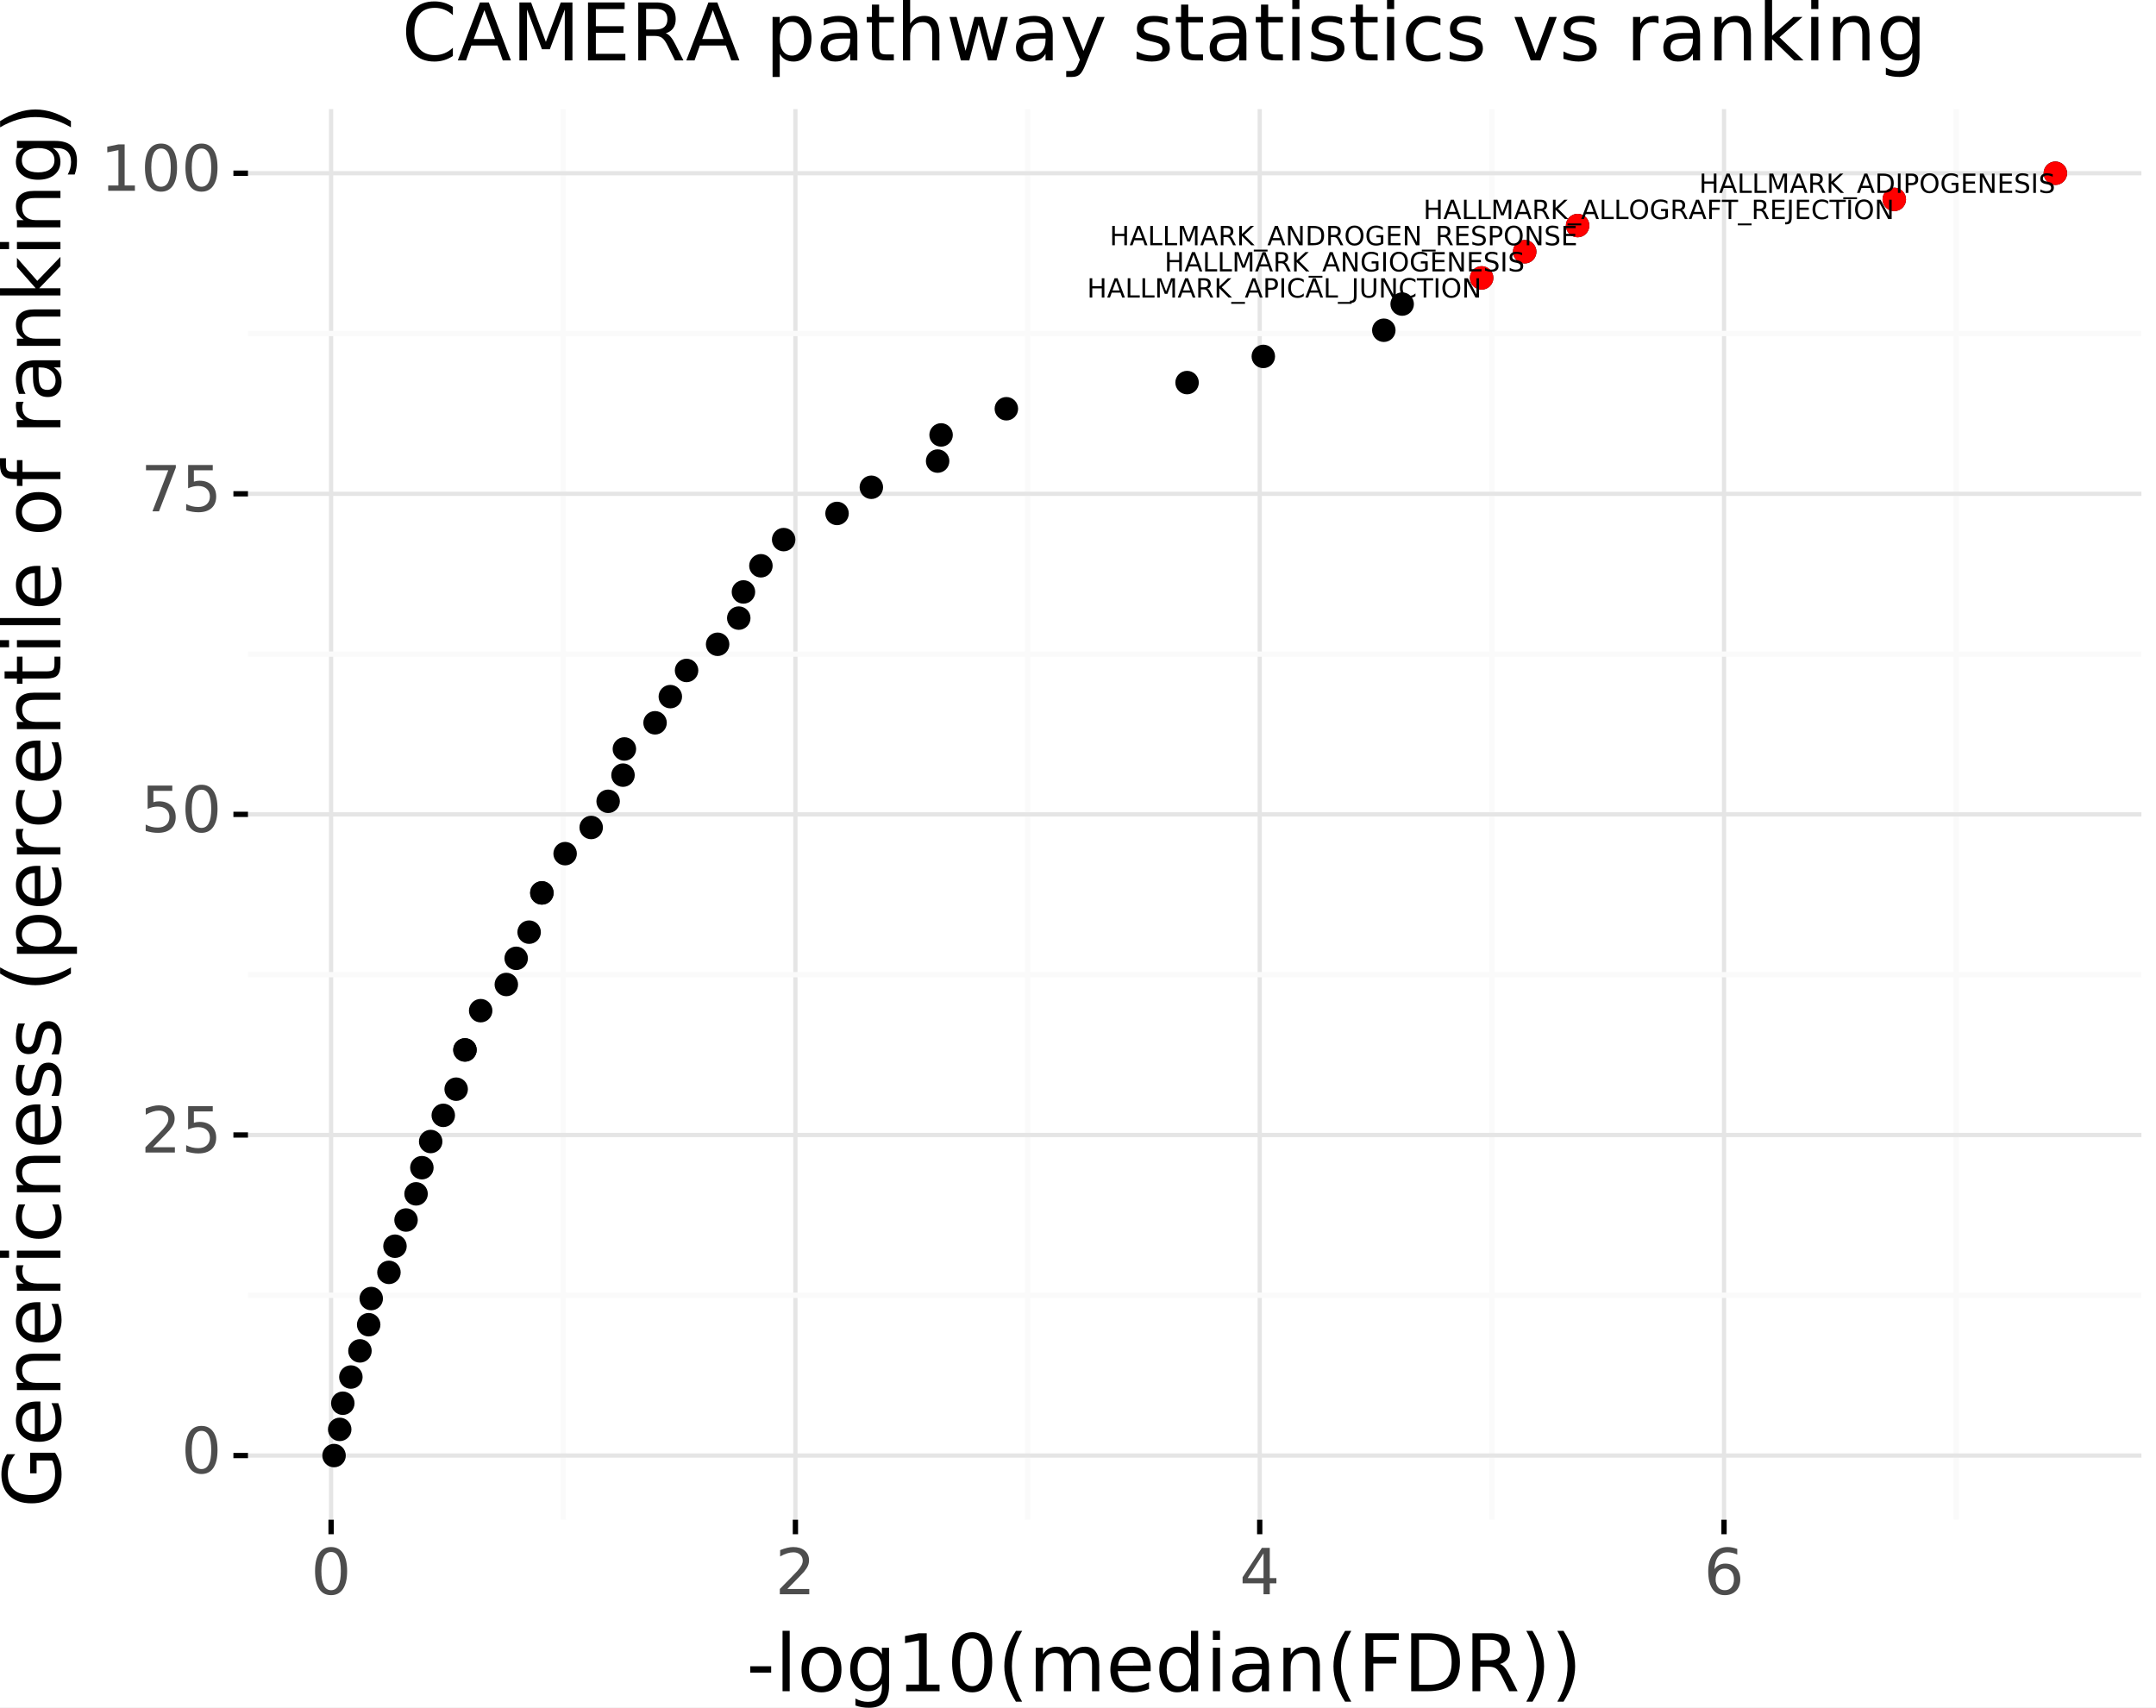 <?xml version="1.0" encoding="utf-8" standalone="no"?>
<!DOCTYPE svg PUBLIC "-//W3C//DTD SVG 1.1//EN"
  "http://www.w3.org/Graphics/SVG/1.1/DTD/svg11.dtd">
<!-- Created with matplotlib (https://matplotlib.org/) -->
<svg height="322.176pt" version="1.1" viewBox="0 0 406.642 322.176" width="406.642pt" xmlns="http://www.w3.org/2000/svg" xmlns:xlink="http://www.w3.org/1999/xlink">
 <rect x="0" y="0" width="406.642" height="322.176" fill="#333333" stroke="none"/>
 <defs>
  <style type="text/css">
*{stroke-linecap:butt;stroke-linejoin:round;}
  </style>
 </defs>
 <g id="figure_1">
  <g id="patch_1">
   <path d="M 0 322.176
L 406.642 322.176
L 406.642 0
L 0 0
z
" style="fill:#ffffff;stroke:#ffffff;stroke-linejoin:miter;"/>
  </g>
  <g id="axes_1">
   <g id="patch_2">
    <path d="M 46.772 286.695
L 403.892 286.695
L 403.892 20.583
L 46.772 20.583
z
" style="fill:none;"/>
   </g>
   <g id="matplotlib.axis_1">
    <g id="xtick_1">
     <g id="line2d_1">
      <path clip-path="url(#p943af7a62f)" d="M 62.448 286.695
L 62.448 20.583
" style="fill:none;stroke:#e5e5e5;stroke-width:0.8;"/>
     </g>
     <g id="line2d_2">
      <path d="M 62.448 286.695
" style="fill:none;stroke:#000000;stroke-width:1.5;"/>
      <defs>
       <path d="M 0 0
L 0 2.75
" id="m41f49275ae" style="stroke:#000000;"/>
      </defs>
      <g>
       <use style="stroke:#000000;" x="62.448" xlink:href="#m41f49275ae" y="286.695"/>
      </g>
     </g>
     <g id="text_1">
      <!-- 0 -->
      <defs>
       <path d="M 31.781 66.406
Q 24.172 66.406 20.328 58.906
Q 16.5 51.422 16.5 36.375
Q 16.5 21.391 20.328 13.891
Q 24.172 6.391 31.781 6.391
Q 39.453 6.391 43.281 13.891
Q 47.125 21.391 47.125 36.375
Q 47.125 51.422 43.281 58.906
Q 39.453 66.406 31.781 66.406
z
M 31.781 74.219
Q 44.047 74.219 50.516 64.516
Q 56.984 54.828 56.984 36.375
Q 56.984 17.969 50.516 8.266
Q 44.047 -1.422 31.781 -1.422
Q 19.531 -1.422 13.062 8.266
Q 6.594 17.969 6.594 36.375
Q 6.594 54.828 13.062 64.516
Q 19.531 74.219 31.781 74.219
z
" id="DejaVuSans-48"/>
      </defs>
      <g style="fill:#4d4d4d;" transform="translate(58.631 300.764)scale(0.12 -0.12)">
       <use xlink:href="#DejaVuSans-48"/>
      </g>
     </g>
    </g>
    <g id="xtick_2">
     <g id="line2d_3">
      <path clip-path="url(#p943af7a62f)" d="M 150.022 286.695
L 150.022 20.583
" style="fill:none;stroke:#e5e5e5;stroke-width:0.8;"/>
     </g>
     <g id="line2d_4">
      <path d="M 150.022 286.695
" style="fill:none;stroke:#000000;stroke-width:1.5;"/>
      <g>
       <use style="stroke:#000000;" x="150.022" xlink:href="#m41f49275ae" y="286.695"/>
      </g>
     </g>
     <g id="text_2">
      <!-- 2 -->
      <defs>
       <path d="M 19.188 8.297
L 53.609 8.297
L 53.609 0
L 7.328 0
L 7.328 8.297
Q 12.938 14.109 22.625 23.891
Q 32.328 33.688 34.812 36.531
Q 39.547 41.844 41.422 45.531
Q 43.312 49.219 43.312 52.781
Q 43.312 58.594 39.234 62.25
Q 35.156 65.922 28.609 65.922
Q 23.969 65.922 18.812 64.312
Q 13.672 62.703 7.812 59.422
L 7.812 69.391
Q 13.766 71.781 18.938 73
Q 24.125 74.219 28.422 74.219
Q 39.75 74.219 46.484 68.547
Q 53.219 62.891 53.219 53.422
Q 53.219 48.922 51.531 44.891
Q 49.859 40.875 45.406 35.406
Q 44.188 33.984 37.641 27.219
Q 31.109 20.453 19.188 8.297
z
" id="DejaVuSans-50"/>
      </defs>
      <g style="fill:#4d4d4d;" transform="translate(146.204 300.764)scale(0.12 -0.12)">
       <use xlink:href="#DejaVuSans-50"/>
      </g>
     </g>
    </g>
    <g id="xtick_3">
     <g id="line2d_5">
      <path clip-path="url(#p943af7a62f)" d="M 237.595 286.695
L 237.595 20.583
" style="fill:none;stroke:#e5e5e5;stroke-width:0.8;"/>
     </g>
     <g id="line2d_6">
      <path d="M 237.595 286.695
" style="fill:none;stroke:#000000;stroke-width:1.5;"/>
      <g>
       <use style="stroke:#000000;" x="237.595" xlink:href="#m41f49275ae" y="286.695"/>
      </g>
     </g>
     <g id="text_3">
      <!-- 4 -->
      <defs>
       <path d="M 37.797 64.312
L 12.891 25.391
L 37.797 25.391
z
M 35.203 72.906
L 47.609 72.906
L 47.609 25.391
L 58.016 25.391
L 58.016 17.188
L 47.609 17.188
L 47.609 0
L 37.797 0
L 37.797 17.188
L 4.891 17.188
L 4.891 26.703
z
" id="DejaVuSans-52"/>
      </defs>
      <g style="fill:#4d4d4d;" transform="translate(233.778 300.764)scale(0.12 -0.12)">
       <use xlink:href="#DejaVuSans-52"/>
      </g>
     </g>
    </g>
    <g id="xtick_4">
     <g id="line2d_7">
      <path clip-path="url(#p943af7a62f)" d="M 325.168 286.695
L 325.168 20.583
" style="fill:none;stroke:#e5e5e5;stroke-width:0.8;"/>
     </g>
     <g id="line2d_8">
      <path d="M 325.168 286.695
" style="fill:none;stroke:#000000;stroke-width:1.5;"/>
      <g>
       <use style="stroke:#000000;" x="325.168" xlink:href="#m41f49275ae" y="286.695"/>
      </g>
     </g>
     <g id="text_4">
      <!-- 6 -->
      <defs>
       <path d="M 33.016 40.375
Q 26.375 40.375 22.484 35.828
Q 18.609 31.297 18.609 23.391
Q 18.609 15.531 22.484 10.953
Q 26.375 6.391 33.016 6.391
Q 39.656 6.391 43.531 10.953
Q 47.406 15.531 47.406 23.391
Q 47.406 31.297 43.531 35.828
Q 39.656 40.375 33.016 40.375
z
M 52.594 71.297
L 52.594 62.312
Q 48.875 64.062 45.094 64.984
Q 41.312 65.922 37.594 65.922
Q 27.828 65.922 22.672 59.328
Q 17.531 52.734 16.797 39.406
Q 19.672 43.656 24.016 45.922
Q 28.375 48.188 33.594 48.188
Q 44.578 48.188 50.953 41.516
Q 57.328 34.859 57.328 23.391
Q 57.328 12.156 50.688 5.359
Q 44.047 -1.422 33.016 -1.422
Q 20.359 -1.422 13.672 8.266
Q 6.984 17.969 6.984 36.375
Q 6.984 53.656 15.188 63.938
Q 23.391 74.219 37.203 74.219
Q 40.922 74.219 44.703 73.484
Q 48.484 72.75 52.594 71.297
z
" id="DejaVuSans-54"/>
      </defs>
      <g style="fill:#4d4d4d;" transform="translate(321.351 300.764)scale(0.12 -0.12)">
       <use xlink:href="#DejaVuSans-54"/>
      </g>
     </g>
    </g>
    <g id="xtick_5">
     <g id="line2d_9">
      <path clip-path="url(#p943af7a62f)" d="M 106.235 286.695
L 106.235 20.583
" style="fill:none;stroke:#fafafa;"/>
     </g>
     <g id="line2d_10">
      <path d="M 106.235 286.695
" style="fill:none;stroke:#000000;stroke-width:1.5;"/>
     </g>
    </g>
    <g id="xtick_6">
     <g id="line2d_11">
      <path clip-path="url(#p943af7a62f)" d="M 193.808 286.695
L 193.808 20.583
" style="fill:none;stroke:#fafafa;"/>
     </g>
     <g id="line2d_12">
      <path d="M 193.808 286.695
" style="fill:none;stroke:#000000;stroke-width:1.5;"/>
     </g>
    </g>
    <g id="xtick_7">
     <g id="line2d_13">
      <path clip-path="url(#p943af7a62f)" d="M 281.382 286.695
L 281.382 20.583
" style="fill:none;stroke:#fafafa;"/>
     </g>
     <g id="line2d_14">
      <path d="M 281.382 286.695
" style="fill:none;stroke:#000000;stroke-width:1.5;"/>
     </g>
    </g>
    <g id="xtick_8">
     <g id="line2d_15">
      <path clip-path="url(#p943af7a62f)" d="M 368.955 286.695
L 368.955 20.583
" style="fill:none;stroke:#fafafa;"/>
     </g>
     <g id="line2d_16">
      <path d="M 368.955 286.695
" style="fill:none;stroke:#000000;stroke-width:1.5;"/>
     </g>
    </g>
    <g id="text_5">
     <!-- -log10(median(FDR)) -->
     <defs>
      <path d="M 4.891 31.391
L 31.203 31.391
L 31.203 23.391
L 4.891 23.391
z
" id="DejaVuSans-45"/>
      <path d="M 9.422 75.984
L 18.406 75.984
L 18.406 0
L 9.422 0
z
" id="DejaVuSans-108"/>
      <path d="M 30.609 48.391
Q 23.391 48.391 19.188 42.75
Q 14.984 37.109 14.984 27.297
Q 14.984 17.484 19.156 11.844
Q 23.344 6.203 30.609 6.203
Q 37.797 6.203 41.984 11.859
Q 46.188 17.531 46.188 27.297
Q 46.188 37.016 41.984 42.703
Q 37.797 48.391 30.609 48.391
z
M 30.609 56
Q 42.328 56 49.016 48.375
Q 55.719 40.766 55.719 27.297
Q 55.719 13.875 49.016 6.219
Q 42.328 -1.422 30.609 -1.422
Q 18.844 -1.422 12.172 6.219
Q 5.516 13.875 5.516 27.297
Q 5.516 40.766 12.172 48.375
Q 18.844 56 30.609 56
z
" id="DejaVuSans-111"/>
      <path d="M 45.406 27.984
Q 45.406 37.75 41.375 43.109
Q 37.359 48.484 30.078 48.484
Q 22.859 48.484 18.828 43.109
Q 14.797 37.75 14.797 27.984
Q 14.797 18.266 18.828 12.891
Q 22.859 7.516 30.078 7.516
Q 37.359 7.516 41.375 12.891
Q 45.406 18.266 45.406 27.984
z
M 54.391 6.781
Q 54.391 -7.172 48.188 -13.984
Q 42 -20.797 29.203 -20.797
Q 24.469 -20.797 20.266 -20.094
Q 16.062 -19.391 12.109 -17.922
L 12.109 -9.188
Q 16.062 -11.328 19.922 -12.344
Q 23.781 -13.375 27.781 -13.375
Q 36.625 -13.375 41.016 -8.766
Q 45.406 -4.156 45.406 5.172
L 45.406 9.625
Q 42.625 4.781 38.281 2.391
Q 33.938 0 27.875 0
Q 17.828 0 11.672 7.656
Q 5.516 15.328 5.516 27.984
Q 5.516 40.672 11.672 48.328
Q 17.828 56 27.875 56
Q 33.938 56 38.281 53.609
Q 42.625 51.219 45.406 46.391
L 45.406 54.688
L 54.391 54.688
z
" id="DejaVuSans-103"/>
      <path d="M 12.406 8.297
L 28.516 8.297
L 28.516 63.922
L 10.984 60.406
L 10.984 69.391
L 28.422 72.906
L 38.281 72.906
L 38.281 8.297
L 54.391 8.297
L 54.391 0
L 12.406 0
z
" id="DejaVuSans-49"/>
      <path d="M 31 75.875
Q 24.469 64.656 21.281 53.656
Q 18.109 42.672 18.109 31.391
Q 18.109 20.125 21.312 9.062
Q 24.516 -2 31 -13.188
L 23.188 -13.188
Q 15.875 -1.703 12.234 9.375
Q 8.594 20.453 8.594 31.391
Q 8.594 42.281 12.203 53.312
Q 15.828 64.359 23.188 75.875
z
" id="DejaVuSans-40"/>
      <path d="M 52 44.188
Q 55.375 50.25 60.062 53.125
Q 64.75 56 71.094 56
Q 79.641 56 84.281 50.016
Q 88.922 44.047 88.922 33.016
L 88.922 0
L 79.891 0
L 79.891 32.719
Q 79.891 40.578 77.094 44.375
Q 74.312 48.188 68.609 48.188
Q 61.625 48.188 57.562 43.547
Q 53.516 38.922 53.516 30.906
L 53.516 0
L 44.484 0
L 44.484 32.719
Q 44.484 40.625 41.703 44.406
Q 38.922 48.188 33.109 48.188
Q 26.219 48.188 22.156 43.531
Q 18.109 38.875 18.109 30.906
L 18.109 0
L 9.078 0
L 9.078 54.688
L 18.109 54.688
L 18.109 46.188
Q 21.188 51.219 25.484 53.609
Q 29.781 56 35.688 56
Q 41.656 56 45.828 52.969
Q 50 49.953 52 44.188
z
" id="DejaVuSans-109"/>
      <path d="M 56.203 29.594
L 56.203 25.203
L 14.891 25.203
Q 15.484 15.922 20.484 11.062
Q 25.484 6.203 34.422 6.203
Q 39.594 6.203 44.453 7.469
Q 49.312 8.734 54.109 11.281
L 54.109 2.781
Q 49.266 0.734 44.188 -0.344
Q 39.109 -1.422 33.891 -1.422
Q 20.797 -1.422 13.156 6.188
Q 5.516 13.812 5.516 26.812
Q 5.516 40.234 12.766 48.109
Q 20.016 56 32.328 56
Q 43.359 56 49.781 48.891
Q 56.203 41.797 56.203 29.594
z
M 47.219 32.234
Q 47.125 39.594 43.094 43.984
Q 39.062 48.391 32.422 48.391
Q 24.906 48.391 20.391 44.141
Q 15.875 39.891 15.188 32.172
z
" id="DejaVuSans-101"/>
      <path d="M 45.406 46.391
L 45.406 75.984
L 54.391 75.984
L 54.391 0
L 45.406 0
L 45.406 8.203
Q 42.578 3.328 38.25 0.953
Q 33.938 -1.422 27.875 -1.422
Q 17.969 -1.422 11.734 6.484
Q 5.516 14.406 5.516 27.297
Q 5.516 40.188 11.734 48.094
Q 17.969 56 27.875 56
Q 33.938 56 38.25 53.625
Q 42.578 51.266 45.406 46.391
z
M 14.797 27.297
Q 14.797 17.391 18.875 11.75
Q 22.953 6.109 30.078 6.109
Q 37.203 6.109 41.297 11.75
Q 45.406 17.391 45.406 27.297
Q 45.406 37.203 41.297 42.844
Q 37.203 48.484 30.078 48.484
Q 22.953 48.484 18.875 42.844
Q 14.797 37.203 14.797 27.297
z
" id="DejaVuSans-100"/>
      <path d="M 9.422 54.688
L 18.406 54.688
L 18.406 0
L 9.422 0
z
M 9.422 75.984
L 18.406 75.984
L 18.406 64.594
L 9.422 64.594
z
" id="DejaVuSans-105"/>
      <path d="M 34.281 27.484
Q 23.391 27.484 19.188 25
Q 14.984 22.516 14.984 16.5
Q 14.984 11.719 18.141 8.906
Q 21.297 6.109 26.703 6.109
Q 34.188 6.109 38.703 11.406
Q 43.219 16.703 43.219 25.484
L 43.219 27.484
z
M 52.203 31.203
L 52.203 0
L 43.219 0
L 43.219 8.297
Q 40.141 3.328 35.547 0.953
Q 30.953 -1.422 24.312 -1.422
Q 15.922 -1.422 10.953 3.297
Q 6 8.016 6 15.922
Q 6 25.141 12.172 29.828
Q 18.359 34.516 30.609 34.516
L 43.219 34.516
L 43.219 35.406
Q 43.219 41.609 39.141 45
Q 35.062 48.391 27.688 48.391
Q 23 48.391 18.547 47.266
Q 14.109 46.141 10.016 43.891
L 10.016 52.203
Q 14.938 54.109 19.578 55.047
Q 24.219 56 28.609 56
Q 40.484 56 46.344 49.844
Q 52.203 43.703 52.203 31.203
z
" id="DejaVuSans-97"/>
      <path d="M 54.891 33.016
L 54.891 0
L 45.906 0
L 45.906 32.719
Q 45.906 40.484 42.875 44.328
Q 39.844 48.188 33.797 48.188
Q 26.516 48.188 22.312 43.547
Q 18.109 38.922 18.109 30.906
L 18.109 0
L 9.078 0
L 9.078 54.688
L 18.109 54.688
L 18.109 46.188
Q 21.344 51.125 25.703 53.562
Q 30.078 56 35.797 56
Q 45.219 56 50.047 50.172
Q 54.891 44.344 54.891 33.016
z
" id="DejaVuSans-110"/>
      <path d="M 9.812 72.906
L 51.703 72.906
L 51.703 64.594
L 19.672 64.594
L 19.672 43.109
L 48.578 43.109
L 48.578 34.812
L 19.672 34.812
L 19.672 0
L 9.812 0
z
" id="DejaVuSans-70"/>
      <path d="M 19.672 64.797
L 19.672 8.109
L 31.594 8.109
Q 46.688 8.109 53.688 14.938
Q 60.688 21.781 60.688 36.531
Q 60.688 51.172 53.688 57.984
Q 46.688 64.797 31.594 64.797
z
M 9.812 72.906
L 30.078 72.906
Q 51.266 72.906 61.172 64.094
Q 71.094 55.281 71.094 36.531
Q 71.094 17.672 61.125 8.828
Q 51.172 0 30.078 0
L 9.812 0
z
" id="DejaVuSans-68"/>
      <path d="M 44.391 34.188
Q 47.562 33.109 50.562 29.594
Q 53.562 26.078 56.594 19.922
L 66.609 0
L 56 0
L 46.688 18.703
Q 43.062 26.031 39.672 28.422
Q 36.281 30.812 30.422 30.812
L 19.672 30.812
L 19.672 0
L 9.812 0
L 9.812 72.906
L 32.078 72.906
Q 44.578 72.906 50.734 67.672
Q 56.891 62.453 56.891 51.906
Q 56.891 45.016 53.688 40.469
Q 50.484 35.938 44.391 34.188
z
M 19.672 64.797
L 19.672 38.922
L 32.078 38.922
Q 39.203 38.922 42.844 42.219
Q 46.484 45.516 46.484 51.906
Q 46.484 58.297 42.844 61.547
Q 39.203 64.797 32.078 64.797
z
" id="DejaVuSans-82"/>
      <path d="M 8.016 75.875
L 15.828 75.875
Q 23.141 64.359 26.781 53.312
Q 30.422 42.281 30.422 31.391
Q 30.422 20.453 26.781 9.375
Q 23.141 -1.703 15.828 -13.188
L 8.016 -13.188
Q 14.5 -2 17.703 9.062
Q 20.906 20.125 20.906 31.391
Q 20.906 42.672 17.703 53.656
Q 14.5 64.656 8.016 75.875
z
" id="DejaVuSans-41"/>
     </defs>
     <g transform="translate(140.769 319.057)scale(0.15 -0.15)">
      <use xlink:href="#DejaVuSans-45"/>
      <use x="36.084" xlink:href="#DejaVuSans-108"/>
      <use x="63.867" xlink:href="#DejaVuSans-111"/>
      <use x="125.049" xlink:href="#DejaVuSans-103"/>
      <use x="188.525" xlink:href="#DejaVuSans-49"/>
      <use x="252.148" xlink:href="#DejaVuSans-48"/>
      <use x="315.771" xlink:href="#DejaVuSans-40"/>
      <use x="354.785" xlink:href="#DejaVuSans-109"/>
      <use x="452.197" xlink:href="#DejaVuSans-101"/>
      <use x="513.721" xlink:href="#DejaVuSans-100"/>
      <use x="577.197" xlink:href="#DejaVuSans-105"/>
      <use x="604.98" xlink:href="#DejaVuSans-97"/>
      <use x="666.26" xlink:href="#DejaVuSans-110"/>
      <use x="729.639" xlink:href="#DejaVuSans-40"/>
      <use x="768.652" xlink:href="#DejaVuSans-70"/>
      <use x="826.172" xlink:href="#DejaVuSans-68"/>
      <use x="903.174" xlink:href="#DejaVuSans-82"/>
      <use x="972.656" xlink:href="#DejaVuSans-41"/>
      <use x="1011.67" xlink:href="#DejaVuSans-41"/>
     </g>
    </g>
   </g>
   <g id="matplotlib.axis_2">
    <g id="ytick_1">
     <g id="line2d_17">
      <path clip-path="url(#p943af7a62f)" d="M 46.772 274.599
L 403.892 274.599
" style="fill:none;stroke:#e5e5e5;stroke-width:0.8;"/>
     </g>
     <g id="line2d_18">
      <path d="M 46.772 274.599
" style="fill:none;stroke:#000000;stroke-width:1.5;"/>
      <defs>
       <path d="M 0 0
L -2.75 0
" id="mf1b0f2f0ed" style="stroke:#000000;"/>
      </defs>
      <g>
       <use style="stroke:#000000;" x="46.772" xlink:href="#mf1b0f2f0ed" y="274.599"/>
      </g>
     </g>
     <g id="text_6">
      <!-- 0 -->
      <g style="fill:#4d4d4d;" transform="translate(34.187 277.911)scale(0.12 -0.12)">
       <use xlink:href="#DejaVuSans-48"/>
      </g>
     </g>
    </g>
    <g id="ytick_2">
     <g id="line2d_19">
      <path clip-path="url(#p943af7a62f)" d="M 46.772 214.119
L 403.892 214.119
" style="fill:none;stroke:#e5e5e5;stroke-width:0.8;"/>
     </g>
     <g id="line2d_20">
      <path d="M 46.772 214.119
" style="fill:none;stroke:#000000;stroke-width:1.5;"/>
      <g>
       <use style="stroke:#000000;" x="46.772" xlink:href="#mf1b0f2f0ed" y="214.119"/>
      </g>
     </g>
     <g id="text_7">
      <!-- 25 -->
      <defs>
       <path d="M 10.797 72.906
L 49.516 72.906
L 49.516 64.594
L 19.828 64.594
L 19.828 46.734
Q 21.969 47.469 24.109 47.828
Q 26.266 48.188 28.422 48.188
Q 40.625 48.188 47.75 41.5
Q 54.891 34.812 54.891 23.391
Q 54.891 11.625 47.562 5.094
Q 40.234 -1.422 26.906 -1.422
Q 22.312 -1.422 17.547 -0.641
Q 12.797 0.141 7.719 1.703
L 7.719 11.625
Q 12.109 9.234 16.797 8.062
Q 21.484 6.891 26.703 6.891
Q 35.156 6.891 40.078 11.328
Q 45.016 15.766 45.016 23.391
Q 45.016 31 40.078 35.438
Q 35.156 39.891 26.703 39.891
Q 22.75 39.891 18.812 39.016
Q 14.891 38.141 10.797 36.281
z
" id="DejaVuSans-53"/>
      </defs>
      <g style="fill:#4d4d4d;" transform="translate(26.552 217.431)scale(0.12 -0.12)">
       <use xlink:href="#DejaVuSans-50"/>
       <use x="63.623" xlink:href="#DejaVuSans-53"/>
      </g>
     </g>
    </g>
    <g id="ytick_3">
     <g id="line2d_21">
      <path clip-path="url(#p943af7a62f)" d="M 46.772 153.639
L 403.892 153.639
" style="fill:none;stroke:#e5e5e5;stroke-width:0.8;"/>
     </g>
     <g id="line2d_22">
      <path d="M 46.772 153.639
" style="fill:none;stroke:#000000;stroke-width:1.5;"/>
      <g>
       <use style="stroke:#000000;" x="46.772" xlink:href="#mf1b0f2f0ed" y="153.639"/>
      </g>
     </g>
     <g id="text_8">
      <!-- 50 -->
      <g style="fill:#4d4d4d;" transform="translate(26.552 156.951)scale(0.12 -0.12)">
       <use xlink:href="#DejaVuSans-53"/>
       <use x="63.623" xlink:href="#DejaVuSans-48"/>
      </g>
     </g>
    </g>
    <g id="ytick_4">
     <g id="line2d_23">
      <path clip-path="url(#p943af7a62f)" d="M 46.772 93.159
L 403.892 93.159
" style="fill:none;stroke:#e5e5e5;stroke-width:0.8;"/>
     </g>
     <g id="line2d_24">
      <path d="M 46.772 93.159
" style="fill:none;stroke:#000000;stroke-width:1.5;"/>
      <g>
       <use style="stroke:#000000;" x="46.772" xlink:href="#mf1b0f2f0ed" y="93.159"/>
      </g>
     </g>
     <g id="text_9">
      <!-- 75 -->
      <defs>
       <path d="M 8.203 72.906
L 55.078 72.906
L 55.078 68.703
L 28.609 0
L 18.312 0
L 43.219 64.594
L 8.203 64.594
z
" id="DejaVuSans-55"/>
      </defs>
      <g style="fill:#4d4d4d;" transform="translate(26.552 96.471)scale(0.12 -0.12)">
       <use xlink:href="#DejaVuSans-55"/>
       <use x="63.623" xlink:href="#DejaVuSans-53"/>
      </g>
     </g>
    </g>
    <g id="ytick_5">
     <g id="line2d_25">
      <path clip-path="url(#p943af7a62f)" d="M 46.772 32.679
L 403.892 32.679
" style="fill:none;stroke:#e5e5e5;stroke-width:0.8;"/>
     </g>
     <g id="line2d_26">
      <path d="M 46.772 32.679
" style="fill:none;stroke:#000000;stroke-width:1.5;"/>
      <g>
       <use style="stroke:#000000;" x="46.772" xlink:href="#mf1b0f2f0ed" y="32.679"/>
      </g>
     </g>
     <g id="text_10">
      <!-- 100 -->
      <g style="fill:#4d4d4d;" transform="translate(18.917 35.991)scale(0.12 -0.12)">
       <use xlink:href="#DejaVuSans-49"/>
       <use x="63.623" xlink:href="#DejaVuSans-48"/>
       <use x="127.246" xlink:href="#DejaVuSans-48"/>
      </g>
     </g>
    </g>
    <g id="ytick_6">
     <g id="line2d_27">
      <path clip-path="url(#p943af7a62f)" d="M 46.772 244.359
L 403.892 244.359
" style="fill:none;stroke:#fafafa;"/>
     </g>
     <g id="line2d_28">
      <path d="M 46.772 244.359
" style="fill:none;stroke:#000000;stroke-width:1.5;"/>
     </g>
    </g>
    <g id="ytick_7">
     <g id="line2d_29">
      <path clip-path="url(#p943af7a62f)" d="M 46.772 183.879
L 403.892 183.879
" style="fill:none;stroke:#fafafa;"/>
     </g>
     <g id="line2d_30">
      <path d="M 46.772 183.879
" style="fill:none;stroke:#000000;stroke-width:1.5;"/>
     </g>
    </g>
    <g id="ytick_8">
     <g id="line2d_31">
      <path clip-path="url(#p943af7a62f)" d="M 46.772 123.399
L 403.892 123.399
" style="fill:none;stroke:#fafafa;"/>
     </g>
     <g id="line2d_32">
      <path d="M 46.772 123.399
" style="fill:none;stroke:#000000;stroke-width:1.5;"/>
     </g>
    </g>
    <g id="ytick_9">
     <g id="line2d_33">
      <path clip-path="url(#p943af7a62f)" d="M 46.772 62.919
L 403.892 62.919
" style="fill:none;stroke:#fafafa;"/>
     </g>
     <g id="line2d_34">
      <path d="M 46.772 62.919
" style="fill:none;stroke:#000000;stroke-width:1.5;"/>
     </g>
    </g>
    <g id="text_11">
     <!-- Genericness (percentile of ranking) -->
     <defs>
      <path d="M 59.516 10.406
L 59.516 29.984
L 43.406 29.984
L 43.406 38.094
L 69.281 38.094
L 69.281 6.781
Q 63.578 2.734 56.688 0.656
Q 49.812 -1.422 42 -1.422
Q 24.906 -1.422 15.25 8.562
Q 5.609 18.562 5.609 36.375
Q 5.609 54.25 15.25 64.234
Q 24.906 74.219 42 74.219
Q 49.125 74.219 55.547 72.453
Q 61.969 70.703 67.391 67.281
L 67.391 56.781
Q 61.922 61.422 55.766 63.766
Q 49.609 66.109 42.828 66.109
Q 29.438 66.109 22.719 58.641
Q 16.016 51.172 16.016 36.375
Q 16.016 21.625 22.719 14.156
Q 29.438 6.688 42.828 6.688
Q 48.047 6.688 52.141 7.594
Q 56.25 8.5 59.516 10.406
z
" id="DejaVuSans-71"/>
      <path d="M 41.109 46.297
Q 39.594 47.172 37.812 47.578
Q 36.031 48 33.891 48
Q 26.266 48 22.188 43.047
Q 18.109 38.094 18.109 28.812
L 18.109 0
L 9.078 0
L 9.078 54.688
L 18.109 54.688
L 18.109 46.188
Q 20.953 51.172 25.484 53.578
Q 30.031 56 36.531 56
Q 37.453 56 38.578 55.875
Q 39.703 55.766 41.062 55.516
z
" id="DejaVuSans-114"/>
      <path d="M 48.781 52.594
L 48.781 44.188
Q 44.969 46.297 41.141 47.344
Q 37.312 48.391 33.406 48.391
Q 24.656 48.391 19.812 42.844
Q 14.984 37.312 14.984 27.297
Q 14.984 17.281 19.812 11.734
Q 24.656 6.203 33.406 6.203
Q 37.312 6.203 41.141 7.25
Q 44.969 8.297 48.781 10.406
L 48.781 2.094
Q 45.016 0.344 40.984 -0.531
Q 36.969 -1.422 32.422 -1.422
Q 20.062 -1.422 12.781 6.344
Q 5.516 14.109 5.516 27.297
Q 5.516 40.672 12.859 48.328
Q 20.219 56 33.016 56
Q 37.156 56 41.109 55.141
Q 45.062 54.297 48.781 52.594
z
" id="DejaVuSans-99"/>
      <path d="M 44.281 53.078
L 44.281 44.578
Q 40.484 46.531 36.375 47.5
Q 32.281 48.484 27.875 48.484
Q 21.188 48.484 17.844 46.438
Q 14.5 44.391 14.5 40.281
Q 14.5 37.156 16.891 35.375
Q 19.281 33.594 26.516 31.984
L 29.594 31.297
Q 39.156 29.25 43.188 25.516
Q 47.219 21.781 47.219 15.094
Q 47.219 7.469 41.188 3.016
Q 35.156 -1.422 24.609 -1.422
Q 20.219 -1.422 15.453 -0.562
Q 10.688 0.297 5.422 2
L 5.422 11.281
Q 10.406 8.688 15.234 7.391
Q 20.062 6.109 24.812 6.109
Q 31.156 6.109 34.562 8.281
Q 37.984 10.453 37.984 14.406
Q 37.984 18.062 35.516 20.016
Q 33.062 21.969 24.703 23.781
L 21.578 24.516
Q 13.234 26.266 9.516 29.906
Q 5.812 33.547 5.812 39.891
Q 5.812 47.609 11.281 51.797
Q 16.75 56 26.812 56
Q 31.781 56 36.172 55.266
Q 40.578 54.547 44.281 53.078
z
" id="DejaVuSans-115"/>
      <path id="DejaVuSans-32"/>
      <path d="M 18.109 8.203
L 18.109 -20.797
L 9.078 -20.797
L 9.078 54.688
L 18.109 54.688
L 18.109 46.391
Q 20.953 51.266 25.266 53.625
Q 29.594 56 35.594 56
Q 45.562 56 51.781 48.094
Q 58.016 40.188 58.016 27.297
Q 58.016 14.406 51.781 6.484
Q 45.562 -1.422 35.594 -1.422
Q 29.594 -1.422 25.266 0.953
Q 20.953 3.328 18.109 8.203
z
M 48.688 27.297
Q 48.688 37.203 44.609 42.844
Q 40.531 48.484 33.406 48.484
Q 26.266 48.484 22.188 42.844
Q 18.109 37.203 18.109 27.297
Q 18.109 17.391 22.188 11.75
Q 26.266 6.109 33.406 6.109
Q 40.531 6.109 44.609 11.75
Q 48.688 17.391 48.688 27.297
z
" id="DejaVuSans-112"/>
      <path d="M 18.312 70.219
L 18.312 54.688
L 36.812 54.688
L 36.812 47.703
L 18.312 47.703
L 18.312 18.016
Q 18.312 11.328 20.141 9.422
Q 21.969 7.516 27.594 7.516
L 36.812 7.516
L 36.812 0
L 27.594 0
Q 17.188 0 13.234 3.875
Q 9.281 7.766 9.281 18.016
L 9.281 47.703
L 2.688 47.703
L 2.688 54.688
L 9.281 54.688
L 9.281 70.219
z
" id="DejaVuSans-116"/>
      <path d="M 37.109 75.984
L 37.109 68.5
L 28.516 68.5
Q 23.688 68.5 21.797 66.547
Q 19.922 64.594 19.922 59.516
L 19.922 54.688
L 34.719 54.688
L 34.719 47.703
L 19.922 47.703
L 19.922 0
L 10.891 0
L 10.891 47.703
L 2.297 47.703
L 2.297 54.688
L 10.891 54.688
L 10.891 58.5
Q 10.891 67.625 15.141 71.797
Q 19.391 75.984 28.609 75.984
z
" id="DejaVuSans-102"/>
      <path d="M 9.078 75.984
L 18.109 75.984
L 18.109 31.109
L 44.922 54.688
L 56.391 54.688
L 27.391 29.109
L 57.625 0
L 45.906 0
L 18.109 26.703
L 18.109 0
L 9.078 0
z
" id="DejaVuSans-107"/>
     </defs>
     <g transform="translate(11.398 284.455)rotate(-90)scale(0.15 -0.15)">
      <use xlink:href="#DejaVuSans-71"/>
      <use x="77.49" xlink:href="#DejaVuSans-101"/>
      <use x="139.014" xlink:href="#DejaVuSans-110"/>
      <use x="202.393" xlink:href="#DejaVuSans-101"/>
      <use x="263.916" xlink:href="#DejaVuSans-114"/>
      <use x="305.029" xlink:href="#DejaVuSans-105"/>
      <use x="332.812" xlink:href="#DejaVuSans-99"/>
      <use x="387.793" xlink:href="#DejaVuSans-110"/>
      <use x="451.172" xlink:href="#DejaVuSans-101"/>
      <use x="512.695" xlink:href="#DejaVuSans-115"/>
      <use x="564.795" xlink:href="#DejaVuSans-115"/>
      <use x="616.895" xlink:href="#DejaVuSans-32"/>
      <use x="648.682" xlink:href="#DejaVuSans-40"/>
      <use x="687.695" xlink:href="#DejaVuSans-112"/>
      <use x="751.172" xlink:href="#DejaVuSans-101"/>
      <use x="812.695" xlink:href="#DejaVuSans-114"/>
      <use x="853.777" xlink:href="#DejaVuSans-99"/>
      <use x="908.758" xlink:href="#DejaVuSans-101"/>
      <use x="970.281" xlink:href="#DejaVuSans-110"/>
      <use x="1033.66" xlink:href="#DejaVuSans-116"/>
      <use x="1072.869" xlink:href="#DejaVuSans-105"/>
      <use x="1100.652" xlink:href="#DejaVuSans-108"/>
      <use x="1128.436" xlink:href="#DejaVuSans-101"/>
      <use x="1189.959" xlink:href="#DejaVuSans-32"/>
      <use x="1221.746" xlink:href="#DejaVuSans-111"/>
      <use x="1282.928" xlink:href="#DejaVuSans-102"/>
      <use x="1318.133" xlink:href="#DejaVuSans-32"/>
      <use x="1349.92" xlink:href="#DejaVuSans-114"/>
      <use x="1391.033" xlink:href="#DejaVuSans-97"/>
      <use x="1452.312" xlink:href="#DejaVuSans-110"/>
      <use x="1515.691" xlink:href="#DejaVuSans-107"/>
      <use x="1573.602" xlink:href="#DejaVuSans-105"/>
      <use x="1601.385" xlink:href="#DejaVuSans-110"/>
      <use x="1664.764" xlink:href="#DejaVuSans-103"/>
      <use x="1728.24" xlink:href="#DejaVuSans-41"/>
     </g>
    </g>
   </g>
   <g id="PathCollection_1">
    <path clip-path="url(#p943af7a62f)" d="M 387.659 34.452
C 388.13 34.452 388.58 34.265 388.913 33.933
C 389.245 33.6 389.432 33.149 389.432 32.679
C 389.432 32.209 389.245 31.758 388.913 31.426
C 388.58 31.094 388.13 30.907 387.659 30.907
C 387.189 30.907 386.739 31.094 386.406 31.426
C 386.074 31.758 385.887 32.209 385.887 32.679
C 385.887 33.149 386.074 33.6 386.406 33.933
C 386.739 34.265 387.189 34.452 387.659 34.452
z
" style="stroke:#000000;stroke-width:0.886;"/>
    <path clip-path="url(#p943af7a62f)" d="M 357.279 39.389
C 357.749 39.389 358.2 39.202 358.532 38.87
C 358.864 38.537 359.051 38.087 359.051 37.617
C 359.051 37.146 358.864 36.696 358.532 36.363
C 358.2 36.031 357.749 35.844 357.279 35.844
C 356.809 35.844 356.358 36.031 356.025 36.363
C 355.693 36.696 355.506 37.146 355.506 37.617
C 355.506 38.087 355.693 38.537 356.025 38.87
C 356.358 39.202 356.809 39.389 357.279 39.389
z
" style="stroke:#000000;stroke-width:0.886;"/>
    <path clip-path="url(#p943af7a62f)" d="M 297.553 44.326
C 298.023 44.326 298.473 44.139 298.806 43.807
C 299.138 43.475 299.325 43.024 299.325 42.554
C 299.325 42.084 299.138 41.633 298.806 41.3
C 298.473 40.968 298.023 40.781 297.553 40.781
C 297.082 40.781 296.632 40.968 296.299 41.3
C 295.967 41.633 295.78 42.084 295.78 42.554
C 295.78 43.024 295.967 43.475 296.299 43.807
C 296.632 44.139 297.082 44.326 297.553 44.326
z
" style="stroke:#000000;stroke-width:0.886;"/>
    <path clip-path="url(#p943af7a62f)" d="M 287.573 49.263
C 288.043 49.263 288.494 49.077 288.827 48.744
C 289.159 48.412 289.346 47.961 289.346 47.491
C 289.346 47.021 289.159 46.57 288.827 46.237
C 288.494 45.905 288.043 45.718 287.573 45.718
C 287.103 45.718 286.652 45.905 286.32 46.237
C 285.988 46.57 285.801 47.021 285.801 47.491
C 285.801 47.961 285.988 48.412 286.32 48.744
C 286.652 49.077 287.103 49.263 287.573 49.263
z
" style="stroke:#000000;stroke-width:0.886;"/>
    <path clip-path="url(#p943af7a62f)" d="M 279.448 54.2
C 279.919 54.2 280.369 54.014 280.702 53.681
C 281.034 53.349 281.221 52.898 281.221 52.428
C 281.221 51.958 281.034 51.507 280.702 51.175
C 280.369 50.842 279.919 50.655 279.448 50.655
C 278.978 50.655 278.528 50.842 278.195 51.175
C 277.863 51.507 277.676 51.958 277.676 52.428
C 277.676 52.898 277.863 53.349 278.195 53.681
C 278.528 54.014 278.978 54.2 279.448 54.2
z
" style="stroke:#000000;stroke-width:0.886;"/>
    <path clip-path="url(#p943af7a62f)" d="M 264.461 59.138
C 264.931 59.138 265.382 58.951 265.714 58.618
C 266.046 58.286 266.233 57.835 266.233 57.365
C 266.233 56.895 266.046 56.444 265.714 56.112
C 265.382 55.779 264.931 55.593 264.461 55.593
C 263.991 55.593 263.54 55.779 263.207 56.112
C 262.875 56.444 262.688 56.895 262.688 57.365
C 262.688 57.835 262.875 58.286 263.207 58.618
C 263.54 58.951 263.991 59.138 264.461 59.138
z
" style="stroke:#000000;stroke-width:0.886;"/>
    <path clip-path="url(#p943af7a62f)" d="M 261.002 64.075
C 261.472 64.075 261.923 63.888 262.255 63.556
C 262.588 63.223 262.774 62.772 262.774 62.302
C 262.774 61.832 262.588 61.381 262.255 61.049
C 261.923 60.717 261.472 60.53 261.002 60.53
C 260.532 60.53 260.081 60.717 259.749 61.049
C 259.416 61.381 259.229 61.832 259.229 62.302
C 259.229 62.772 259.416 63.223 259.749 63.556
C 260.081 63.888 260.532 64.075 261.002 64.075
z
" style="stroke:#000000;stroke-width:0.886;"/>
    <path clip-path="url(#p943af7a62f)" d="M 238.274 69.012
C 238.744 69.012 239.195 68.825 239.527 68.493
C 239.86 68.16 240.046 67.709 240.046 67.239
C 240.046 66.769 239.86 66.318 239.527 65.986
C 239.195 65.654 238.744 65.467 238.274 65.467
C 237.804 65.467 237.353 65.654 237.021 65.986
C 236.688 66.318 236.501 66.769 236.501 67.239
C 236.501 67.709 236.688 68.16 237.021 68.493
C 237.353 68.825 237.804 69.012 238.274 69.012
z
" style="stroke:#000000;stroke-width:0.886;"/>
    <path clip-path="url(#p943af7a62f)" d="M 223.894 73.949
C 224.364 73.949 224.815 73.762 225.147 73.43
C 225.48 73.097 225.666 72.647 225.666 72.177
C 225.666 71.706 225.48 71.256 225.147 70.923
C 224.815 70.591 224.364 70.404 223.894 70.404
C 223.424 70.404 222.973 70.591 222.641 70.923
C 222.308 71.256 222.122 71.706 222.122 72.177
C 222.122 72.647 222.308 73.097 222.641 73.43
C 222.973 73.762 223.424 73.949 223.894 73.949
z
" style="stroke:#000000;stroke-width:0.886;"/>
    <path clip-path="url(#p943af7a62f)" d="M 189.809 78.886
C 190.279 78.886 190.73 78.699 191.062 78.367
C 191.395 78.035 191.581 77.584 191.581 77.114
C 191.581 76.644 191.395 76.193 191.062 75.86
C 190.73 75.528 190.279 75.341 189.809 75.341
C 189.339 75.341 188.888 75.528 188.556 75.86
C 188.223 76.193 188.036 76.644 188.036 77.114
C 188.036 77.584 188.223 78.035 188.556 78.367
C 188.888 78.699 189.339 78.886 189.809 78.886
z
" style="stroke:#000000;stroke-width:0.886;"/>
    <path clip-path="url(#p943af7a62f)" d="M 177.498 83.823
C 177.968 83.823 178.419 83.637 178.751 83.304
C 179.084 82.972 179.27 82.521 179.27 82.051
C 179.27 81.581 179.084 81.13 178.751 80.797
C 178.419 80.465 177.968 80.278 177.498 80.278
C 177.028 80.278 176.577 80.465 176.245 80.797
C 175.912 81.13 175.726 81.581 175.726 82.051
C 175.726 82.521 175.912 82.972 176.245 83.304
C 176.577 83.637 177.028 83.823 177.498 83.823
z
" style="stroke:#000000;stroke-width:0.886;"/>
    <path clip-path="url(#p943af7a62f)" d="M 176.845 88.76
C 177.315 88.76 177.766 88.574 178.098 88.241
C 178.43 87.909 178.617 87.458 178.617 86.988
C 178.617 86.518 178.43 86.067 178.098 85.735
C 177.766 85.402 177.315 85.215 176.845 85.215
C 176.375 85.215 175.924 85.402 175.591 85.735
C 175.259 86.067 175.072 86.518 175.072 86.988
C 175.072 87.458 175.259 87.909 175.591 88.241
C 175.924 88.574 176.375 88.76 176.845 88.76
z
" style="stroke:#000000;stroke-width:0.886;"/>
    <path clip-path="url(#p943af7a62f)" d="M 164.342 93.698
C 164.812 93.698 165.262 93.511 165.595 93.178
C 165.927 92.846 166.114 92.395 166.114 91.925
C 166.114 91.455 165.927 91.004 165.595 90.672
C 165.262 90.339 164.812 90.153 164.342 90.153
C 163.871 90.153 163.421 90.339 163.088 90.672
C 162.756 91.004 162.569 91.455 162.569 91.925
C 162.569 92.395 162.756 92.846 163.088 93.178
C 163.421 93.511 163.871 93.698 164.342 93.698
z
" style="stroke:#000000;stroke-width:0.886;"/>
    <path clip-path="url(#p943af7a62f)" d="M 157.873 98.635
C 158.343 98.635 158.794 98.448 159.126 98.116
C 159.459 97.783 159.646 97.332 159.646 96.862
C 159.646 96.392 159.459 95.941 159.126 95.609
C 158.794 95.277 158.343 95.09 157.873 95.09
C 157.403 95.09 156.952 95.277 156.62 95.609
C 156.287 95.941 156.101 96.392 156.101 96.862
C 156.101 97.332 156.287 97.783 156.62 98.116
C 156.952 98.448 157.403 98.635 157.873 98.635
z
" style="stroke:#000000;stroke-width:0.886;"/>
    <path clip-path="url(#p943af7a62f)" d="M 147.806 103.572
C 148.276 103.572 148.727 103.385 149.06 103.053
C 149.392 102.72 149.579 102.269 149.579 101.799
C 149.579 101.329 149.392 100.878 149.06 100.546
C 148.727 100.214 148.276 100.027 147.806 100.027
C 147.336 100.027 146.885 100.214 146.553 100.546
C 146.221 100.878 146.034 101.329 146.034 101.799
C 146.034 102.269 146.221 102.72 146.553 103.053
C 146.885 103.385 147.336 103.572 147.806 103.572
z
" style="stroke:#000000;stroke-width:0.886;"/>
    <path clip-path="url(#p943af7a62f)" d="M 143.515 108.509
C 143.985 108.509 144.436 108.322 144.769 107.99
C 145.101 107.657 145.288 107.207 145.288 106.737
C 145.288 106.266 145.101 105.816 144.769 105.483
C 144.436 105.151 143.985 104.964 143.515 104.964
C 143.045 104.964 142.594 105.151 142.262 105.483
C 141.93 105.816 141.743 106.266 141.743 106.737
C 141.743 107.207 141.93 107.657 142.262 107.99
C 142.594 108.322 143.045 108.509 143.515 108.509
z
" style="stroke:#000000;stroke-width:0.886;"/>
    <path clip-path="url(#p943af7a62f)" d="M 140.219 113.446
C 140.689 113.446 141.14 113.259 141.472 112.927
C 141.805 112.595 141.992 112.144 141.992 111.674
C 141.992 111.204 141.805 110.753 141.472 110.42
C 141.14 110.088 140.689 109.901 140.219 109.901
C 139.749 109.901 139.298 110.088 138.966 110.42
C 138.633 110.753 138.447 111.204 138.447 111.674
C 138.447 112.144 138.633 112.595 138.966 112.927
C 139.298 113.259 139.749 113.446 140.219 113.446
z
" style="stroke:#000000;stroke-width:0.886;"/>
    <path clip-path="url(#p943af7a62f)" d="M 139.337 118.383
C 139.807 118.383 140.258 118.197 140.591 117.864
C 140.923 117.532 141.11 117.081 141.11 116.611
C 141.11 116.141 140.923 115.69 140.591 115.357
C 140.258 115.025 139.807 114.838 139.337 114.838
C 138.867 114.838 138.416 115.025 138.084 115.357
C 137.752 115.69 137.565 116.141 137.565 116.611
C 137.565 117.081 137.752 117.532 138.084 117.864
C 138.416 118.197 138.867 118.383 139.337 118.383
z
" style="stroke:#000000;stroke-width:0.886;"/>
    <path clip-path="url(#p943af7a62f)" d="M 135.349 123.32
C 135.819 123.32 136.27 123.134 136.602 122.801
C 136.935 122.469 137.122 122.018 137.122 121.548
C 137.122 121.078 136.935 120.627 136.602 120.295
C 136.27 119.962 135.819 119.775 135.349 119.775
C 134.879 119.775 134.428 119.962 134.096 120.295
C 133.763 120.627 133.577 121.078 133.577 121.548
C 133.577 122.018 133.763 122.469 134.096 122.801
C 134.428 123.134 134.879 123.32 135.349 123.32
z
" style="stroke:#000000;stroke-width:0.886;"/>
    <path clip-path="url(#p943af7a62f)" d="M 129.493 128.258
C 129.963 128.258 130.414 128.071 130.746 127.738
C 131.078 127.406 131.265 126.955 131.265 126.485
C 131.265 126.015 131.078 125.564 130.746 125.232
C 130.414 124.899 129.963 124.713 129.493 124.713
C 129.023 124.713 128.572 124.899 128.239 125.232
C 127.907 125.564 127.72 126.015 127.72 126.485
C 127.72 126.955 127.907 127.406 128.239 127.738
C 128.572 128.071 129.023 128.258 129.493 128.258
z
" style="stroke:#000000;stroke-width:0.886;"/>
    <path clip-path="url(#p943af7a62f)" d="M 126.43 133.195
C 126.9 133.195 127.351 133.008 127.684 132.676
C 128.016 132.343 128.203 131.892 128.203 131.422
C 128.203 130.952 128.016 130.501 127.684 130.169
C 127.351 129.837 126.9 129.65 126.43 129.65
C 125.96 129.65 125.509 129.837 125.177 130.169
C 124.845 130.501 124.658 130.952 124.658 131.422
C 124.658 131.892 124.845 132.343 125.177 132.676
C 125.509 133.008 125.96 133.195 126.43 133.195
z
" style="stroke:#000000;stroke-width:0.886;"/>
    <path clip-path="url(#p943af7a62f)" d="M 123.55 138.132
C 124.02 138.132 124.471 137.945 124.803 137.613
C 125.136 137.28 125.322 136.829 125.322 136.359
C 125.322 135.889 125.136 135.438 124.803 135.106
C 124.471 134.774 124.02 134.587 123.55 134.587
C 123.08 134.587 122.629 134.774 122.297 135.106
C 121.964 135.438 121.778 135.889 121.778 136.359
C 121.778 136.829 121.964 137.28 122.297 137.613
C 122.629 137.945 123.08 138.132 123.55 138.132
z
" style="stroke:#000000;stroke-width:0.886;"/>
    <path clip-path="url(#p943af7a62f)" d="M 117.766 143.069
C 118.236 143.069 118.687 142.882 119.019 142.55
C 119.352 142.217 119.538 141.767 119.538 141.297
C 119.538 140.826 119.352 140.376 119.019 140.043
C 118.687 139.711 118.236 139.524 117.766 139.524
C 117.296 139.524 116.845 139.711 116.513 140.043
C 116.18 140.376 115.993 140.826 115.993 141.297
C 115.993 141.767 116.18 142.217 116.513 142.55
C 116.845 142.882 117.296 143.069 117.766 143.069
z
" style="stroke:#000000;stroke-width:0.886;"/>
    <path clip-path="url(#p943af7a62f)" d="M 117.506 148.006
C 117.976 148.006 118.427 147.819 118.759 147.487
C 119.092 147.155 119.278 146.704 119.278 146.234
C 119.278 145.764 119.092 145.313 118.759 144.98
C 118.427 144.648 117.976 144.461 117.506 144.461
C 117.036 144.461 116.585 144.648 116.253 144.98
C 115.92 145.313 115.733 145.764 115.733 146.234
C 115.733 146.704 115.92 147.155 116.253 147.487
C 116.585 147.819 117.036 148.006 117.506 148.006
z
" style="stroke:#000000;stroke-width:0.886;"/>
    <path clip-path="url(#p943af7a62f)" d="M 114.7 152.943
C 115.17 152.943 115.621 152.757 115.953 152.424
C 116.286 152.092 116.473 151.641 116.473 151.171
C 116.473 150.701 116.286 150.25 115.953 149.917
C 115.621 149.585 115.17 149.398 114.7 149.398
C 114.23 149.398 113.779 149.585 113.447 149.917
C 113.114 150.25 112.928 150.701 112.928 151.171
C 112.928 151.641 113.114 152.092 113.447 152.424
C 113.779 152.757 114.23 152.943 114.7 152.943
z
" style="stroke:#000000;stroke-width:0.886;"/>
    <path clip-path="url(#p943af7a62f)" d="M 111.503 157.88
C 111.973 157.88 112.424 157.694 112.757 157.361
C 113.089 157.029 113.276 156.578 113.276 156.108
C 113.276 155.638 113.089 155.187 112.757 154.855
C 112.424 154.522 111.973 154.335 111.503 154.335
C 111.033 154.335 110.582 154.522 110.25 154.855
C 109.918 155.187 109.731 155.638 109.731 156.108
C 109.731 156.578 109.918 157.029 110.25 157.361
C 110.582 157.694 111.033 157.88 111.503 157.88
z
" style="stroke:#000000;stroke-width:0.886;"/>
    <path clip-path="url(#p943af7a62f)" d="M 106.587 162.818
C 107.058 162.818 107.508 162.631 107.841 162.298
C 108.173 161.966 108.36 161.515 108.36 161.045
C 108.36 160.575 108.173 160.124 107.841 159.792
C 107.508 159.459 107.058 159.273 106.587 159.273
C 106.117 159.273 105.667 159.459 105.334 159.792
C 105.002 160.124 104.815 160.575 104.815 161.045
C 104.815 161.515 105.002 161.966 105.334 162.298
C 105.667 162.631 106.117 162.818 106.587 162.818
z
" style="stroke:#000000;stroke-width:0.886;"/>
    <path clip-path="url(#p943af7a62f)" d="M 102.2 170.223
C 102.67 170.223 103.121 170.037 103.453 169.704
C 103.785 169.372 103.972 168.921 103.972 168.451
C 103.972 167.981 103.785 167.53 103.453 167.197
C 103.121 166.865 102.67 166.678 102.2 166.678
C 101.73 166.678 101.279 166.865 100.946 167.197
C 100.614 167.53 100.427 167.981 100.427 168.451
C 100.427 168.921 100.614 169.372 100.946 169.704
C 101.279 170.037 101.73 170.223 102.2 170.223
z
" style="stroke:#000000;stroke-width:0.886;"/>
    <path clip-path="url(#p943af7a62f)" d="M 102.2 170.223
C 102.67 170.223 103.121 170.037 103.453 169.704
C 103.785 169.372 103.972 168.921 103.972 168.451
C 103.972 167.981 103.785 167.53 103.453 167.197
C 103.121 166.865 102.67 166.678 102.2 166.678
C 101.73 166.678 101.279 166.865 100.946 167.197
C 100.614 167.53 100.427 167.981 100.427 168.451
C 100.427 168.921 100.614 169.372 100.946 169.704
C 101.279 170.037 101.73 170.223 102.2 170.223
z
" style="stroke:#000000;stroke-width:0.886;"/>
    <path clip-path="url(#p943af7a62f)" d="M 99.8 177.629
C 100.27 177.629 100.721 177.442 101.053 177.11
C 101.385 176.777 101.572 176.327 101.572 175.857
C 101.572 175.386 101.385 174.936 101.053 174.603
C 100.721 174.271 100.27 174.084 99.8 174.084
C 99.33 174.084 98.879 174.271 98.546 174.603
C 98.214 174.936 98.027 175.386 98.027 175.857
C 98.027 176.327 98.214 176.777 98.546 177.11
C 98.879 177.442 99.33 177.629 99.8 177.629
z
" style="stroke:#000000;stroke-width:0.886;"/>
    <path clip-path="url(#p943af7a62f)" d="M 97.357 182.566
C 97.827 182.566 98.278 182.379 98.61 182.047
C 98.943 181.715 99.129 181.264 99.129 180.794
C 99.129 180.324 98.943 179.873 98.61 179.54
C 98.278 179.208 97.827 179.021 97.357 179.021
C 96.887 179.021 96.436 179.208 96.104 179.54
C 95.771 179.873 95.584 180.324 95.584 180.794
C 95.584 181.264 95.771 181.715 96.104 182.047
C 96.436 182.379 96.887 182.566 97.357 182.566
z
" style="stroke:#000000;stroke-width:0.886;"/>
    <path clip-path="url(#p943af7a62f)" d="M 95.496 187.503
C 95.966 187.503 96.417 187.317 96.749 186.984
C 97.082 186.652 97.269 186.201 97.269 185.731
C 97.269 185.261 97.082 184.81 96.749 184.477
C 96.417 184.145 95.966 183.958 95.496 183.958
C 95.026 183.958 94.575 184.145 94.243 184.477
C 93.91 184.81 93.724 185.261 93.724 185.731
C 93.724 186.201 93.91 186.652 94.243 186.984
C 94.575 187.317 95.026 187.503 95.496 187.503
z
" style="stroke:#000000;stroke-width:0.886;"/>
    <path clip-path="url(#p943af7a62f)" d="M 90.66 192.44
C 91.13 192.44 91.581 192.254 91.913 191.921
C 92.245 191.589 92.432 191.138 92.432 190.668
C 92.432 190.198 92.245 189.747 91.913 189.415
C 91.581 189.082 91.13 188.895 90.66 188.895
C 90.19 188.895 89.739 189.082 89.406 189.415
C 89.074 189.747 88.887 190.198 88.887 190.668
C 88.887 191.138 89.074 191.589 89.406 191.921
C 89.739 192.254 90.19 192.44 90.66 192.44
z
" style="stroke:#000000;stroke-width:0.886;"/>
    <path clip-path="url(#p943af7a62f)" d="M 87.694 199.846
C 88.164 199.846 88.615 199.659 88.948 199.327
C 89.28 198.995 89.467 198.544 89.467 198.074
C 89.467 197.604 89.28 197.153 88.948 196.82
C 88.615 196.488 88.164 196.301 87.694 196.301
C 87.224 196.301 86.773 196.488 86.441 196.82
C 86.109 197.153 85.922 197.604 85.922 198.074
C 85.922 198.544 86.109 198.995 86.441 199.327
C 86.773 199.659 87.224 199.846 87.694 199.846
z
" style="stroke:#000000;stroke-width:0.886;"/>
    <path clip-path="url(#p943af7a62f)" d="M 87.694 199.846
C 88.164 199.846 88.615 199.659 88.948 199.327
C 89.28 198.995 89.467 198.544 89.467 198.074
C 89.467 197.604 89.28 197.153 88.948 196.82
C 88.615 196.488 88.164 196.301 87.694 196.301
C 87.224 196.301 86.773 196.488 86.441 196.82
C 86.109 197.153 85.922 197.604 85.922 198.074
C 85.922 198.544 86.109 198.995 86.441 199.327
C 86.773 199.659 87.224 199.846 87.694 199.846
z
" style="stroke:#000000;stroke-width:0.886;"/>
    <path clip-path="url(#p943af7a62f)" d="M 86.037 207.252
C 86.507 207.252 86.958 207.065 87.29 206.733
C 87.622 206.4 87.809 205.949 87.809 205.479
C 87.809 205.009 87.622 204.558 87.29 204.226
C 86.958 203.894 86.507 203.707 86.037 203.707
C 85.567 203.707 85.116 203.894 84.783 204.226
C 84.451 204.558 84.264 205.009 84.264 205.479
C 84.264 205.949 84.451 206.4 84.783 206.733
C 85.116 207.065 85.567 207.252 86.037 207.252
z
" style="stroke:#000000;stroke-width:0.886;"/>
    <path clip-path="url(#p943af7a62f)" d="M 83.606 212.189
C 84.076 212.189 84.526 212.002 84.859 211.67
C 85.191 211.337 85.378 210.887 85.378 210.417
C 85.378 209.946 85.191 209.496 84.859 209.163
C 84.526 208.831 84.076 208.644 83.606 208.644
C 83.135 208.644 82.685 208.831 82.352 209.163
C 82.02 209.496 81.833 209.946 81.833 210.417
C 81.833 210.887 82.02 211.337 82.352 211.67
C 82.685 212.002 83.135 212.189 83.606 212.189
z
" style="stroke:#000000;stroke-width:0.886;"/>
    <path clip-path="url(#p943af7a62f)" d="M 79.57 222.063
C 80.04 222.063 80.491 221.877 80.823 221.544
C 81.155 221.212 81.342 220.761 81.342 220.291
C 81.342 219.821 81.155 219.37 80.823 219.037
C 80.491 218.705 80.04 218.518 79.57 218.518
C 79.1 218.518 78.649 218.705 78.316 219.037
C 77.984 219.37 77.797 219.821 77.797 220.291
C 77.797 220.761 77.984 221.212 78.316 221.544
C 78.649 221.877 79.1 222.063 79.57 222.063
z
" style="stroke:#000000;stroke-width:0.886;"/>
    <path clip-path="url(#p943af7a62f)" d="M 81.231 217.126
C 81.701 217.126 82.152 216.939 82.484 216.607
C 82.817 216.275 83.003 215.824 83.003 215.354
C 83.003 214.884 82.817 214.433 82.484 214.1
C 82.152 213.768 81.701 213.581 81.231 213.581
C 80.761 213.581 80.31 213.768 79.978 214.1
C 79.645 214.433 79.458 214.884 79.458 215.354
C 79.458 215.824 79.645 216.275 79.978 216.607
C 80.31 216.939 80.761 217.126 81.231 217.126
z
" style="stroke:#000000;stroke-width:0.886;"/>
    <path clip-path="url(#p943af7a62f)" d="M 78.473 227
C 78.943 227 79.394 226.814 79.727 226.481
C 80.059 226.149 80.246 225.698 80.246 225.228
C 80.246 224.758 80.059 224.307 79.727 223.975
C 79.394 223.642 78.943 223.455 78.473 223.455
C 78.003 223.455 77.552 223.642 77.22 223.975
C 76.888 224.307 76.701 224.758 76.701 225.228
C 76.701 225.698 76.888 226.149 77.22 226.481
C 77.552 226.814 78.003 227 78.473 227
z
" style="stroke:#000000;stroke-width:0.886;"/>
    <path clip-path="url(#p943af7a62f)" d="M 76.582 231.938
C 77.052 231.938 77.503 231.751 77.835 231.418
C 78.168 231.086 78.355 230.635 78.355 230.165
C 78.355 229.695 78.168 229.244 77.835 228.912
C 77.503 228.579 77.052 228.393 76.582 228.393
C 76.112 228.393 75.661 228.579 75.329 228.912
C 74.996 229.244 74.81 229.695 74.81 230.165
C 74.81 230.635 74.996 231.086 75.329 231.418
C 75.661 231.751 76.112 231.938 76.582 231.938
z
" style="stroke:#000000;stroke-width:0.886;"/>
    <path clip-path="url(#p943af7a62f)" d="M 74.496 236.875
C 74.967 236.875 75.417 236.688 75.75 236.356
C 76.082 236.023 76.269 235.572 76.269 235.102
C 76.269 234.632 76.082 234.181 75.75 233.849
C 75.417 233.517 74.967 233.33 74.496 233.33
C 74.026 233.33 73.576 233.517 73.243 233.849
C 72.911 234.181 72.724 234.632 72.724 235.102
C 72.724 235.572 72.911 236.023 73.243 236.356
C 73.576 236.688 74.026 236.875 74.496 236.875
z
" style="stroke:#000000;stroke-width:0.886;"/>
    <path clip-path="url(#p943af7a62f)" d="M 73.359 241.812
C 73.829 241.812 74.279 241.625 74.612 241.293
C 74.944 240.96 75.131 240.509 75.131 240.039
C 75.131 239.569 74.944 239.118 74.612 238.786
C 74.279 238.454 73.829 238.267 73.359 238.267
C 72.888 238.267 72.438 238.454 72.105 238.786
C 71.773 239.118 71.586 239.569 71.586 240.039
C 71.586 240.509 71.773 240.96 72.105 241.293
C 72.438 241.625 72.888 241.812 73.359 241.812
z
" style="stroke:#000000;stroke-width:0.886;"/>
    <path clip-path="url(#p943af7a62f)" d="M 70.017 246.749
C 70.487 246.749 70.938 246.562 71.27 246.23
C 71.603 245.897 71.789 245.447 71.789 244.977
C 71.789 244.506 71.603 244.056 71.27 243.723
C 70.938 243.391 70.487 243.204 70.017 243.204
C 69.547 243.204 69.096 243.391 68.764 243.723
C 68.431 244.056 68.245 244.506 68.245 244.977
C 68.245 245.447 68.431 245.897 68.764 246.23
C 69.096 246.562 69.547 246.749 70.017 246.749
z
" style="stroke:#000000;stroke-width:0.886;"/>
    <path clip-path="url(#p943af7a62f)" d="M 69.535 251.686
C 70.005 251.686 70.456 251.499 70.788 251.167
C 71.121 250.835 71.308 250.384 71.308 249.914
C 71.308 249.444 71.121 248.993 70.788 248.66
C 70.456 248.328 70.005 248.141 69.535 248.141
C 69.065 248.141 68.614 248.328 68.282 248.66
C 67.949 248.993 67.763 249.444 67.763 249.914
C 67.763 250.384 67.949 250.835 68.282 251.167
C 68.614 251.499 69.065 251.686 69.535 251.686
z
" style="stroke:#000000;stroke-width:0.886;"/>
    <path clip-path="url(#p943af7a62f)" d="M 67.891 256.623
C 68.361 256.623 68.812 256.437 69.144 256.104
C 69.476 255.772 69.663 255.321 69.663 254.851
C 69.663 254.381 69.476 253.93 69.144 253.597
C 68.812 253.265 68.361 253.078 67.891 253.078
C 67.421 253.078 66.97 253.265 66.637 253.597
C 66.305 253.93 66.118 254.381 66.118 254.851
C 66.118 255.321 66.305 255.772 66.637 256.104
C 66.97 256.437 67.421 256.623 67.891 256.623
z
" style="stroke:#000000;stroke-width:0.886;"/>
    <path clip-path="url(#p943af7a62f)" d="M 66.178 261.56
C 66.648 261.56 67.099 261.374 67.432 261.041
C 67.764 260.709 67.951 260.258 67.951 259.788
C 67.951 259.318 67.764 258.867 67.432 258.535
C 67.099 258.202 66.648 258.015 66.178 258.015
C 65.708 258.015 65.257 258.202 64.925 258.535
C 64.593 258.867 64.406 259.318 64.406 259.788
C 64.406 260.258 64.593 260.709 64.925 261.041
C 65.257 261.374 65.708 261.56 66.178 261.56
z
" style="stroke:#000000;stroke-width:0.886;"/>
    <path clip-path="url(#p943af7a62f)" d="M 64.658 266.498
C 65.128 266.498 65.579 266.311 65.912 265.978
C 66.244 265.646 66.431 265.195 66.431 264.725
C 66.431 264.255 66.244 263.804 65.912 263.472
C 65.579 263.139 65.128 262.953 64.658 262.953
C 64.188 262.953 63.737 263.139 63.405 263.472
C 63.072 263.804 62.886 264.255 62.886 264.725
C 62.886 265.195 63.072 265.646 63.405 265.978
C 63.737 266.311 64.188 266.498 64.658 266.498
z
" style="stroke:#000000;stroke-width:0.886;"/>
    <path clip-path="url(#p943af7a62f)" d="M 64.071 271.435
C 64.541 271.435 64.992 271.248 65.325 270.916
C 65.657 270.583 65.844 270.132 65.844 269.662
C 65.844 269.192 65.657 268.741 65.325 268.409
C 64.992 268.077 64.541 267.89 64.071 267.89
C 63.601 267.89 63.15 268.077 62.818 268.409
C 62.486 268.741 62.299 269.192 62.299 269.662
C 62.299 270.132 62.486 270.583 62.818 270.916
C 63.15 271.248 63.601 271.435 64.071 271.435
z
" style="stroke:#000000;stroke-width:0.886;"/>
    <path clip-path="url(#p943af7a62f)" d="M 63.005 276.372
C 63.475 276.372 63.926 276.185 64.258 275.853
C 64.591 275.52 64.777 275.069 64.777 274.599
C 64.777 274.129 64.591 273.678 64.258 273.346
C 63.926 273.014 63.475 272.827 63.005 272.827
C 62.535 272.827 62.084 273.014 61.752 273.346
C 61.419 273.678 61.232 274.129 61.232 274.599
C 61.232 275.069 61.419 275.52 61.752 275.853
C 62.084 276.185 62.535 276.372 63.005 276.372
z
" style="stroke:#000000;stroke-width:0.886;"/>
   </g>
   <g id="PathCollection_2">
    <path clip-path="url(#p943af7a62f)" d="M 387.659 34.452
C 388.13 34.452 388.58 34.265 388.913 33.933
C 389.245 33.6 389.432 33.149 389.432 32.679
C 389.432 32.209 389.245 31.758 388.913 31.426
C 388.58 31.094 388.13 30.907 387.659 30.907
C 387.189 30.907 386.739 31.094 386.406 31.426
C 386.074 31.758 385.887 32.209 385.887 32.679
C 385.887 33.149 386.074 33.6 386.406 33.933
C 386.739 34.265 387.189 34.452 387.659 34.452
z
" style="fill:#ff0000;stroke:#ff0000;stroke-width:0.886;"/>
    <path clip-path="url(#p943af7a62f)" d="M 357.279 39.389
C 357.749 39.389 358.2 39.202 358.532 38.87
C 358.864 38.537 359.051 38.087 359.051 37.617
C 359.051 37.146 358.864 36.696 358.532 36.363
C 358.2 36.031 357.749 35.844 357.279 35.844
C 356.809 35.844 356.358 36.031 356.025 36.363
C 355.693 36.696 355.506 37.146 355.506 37.617
C 355.506 38.087 355.693 38.537 356.025 38.87
C 356.358 39.202 356.809 39.389 357.279 39.389
z
" style="fill:#ff0000;stroke:#ff0000;stroke-width:0.886;"/>
    <path clip-path="url(#p943af7a62f)" d="M 297.553 44.326
C 298.023 44.326 298.473 44.139 298.806 43.807
C 299.138 43.475 299.325 43.024 299.325 42.554
C 299.325 42.084 299.138 41.633 298.806 41.3
C 298.473 40.968 298.023 40.781 297.553 40.781
C 297.082 40.781 296.632 40.968 296.299 41.3
C 295.967 41.633 295.78 42.084 295.78 42.554
C 295.78 43.024 295.967 43.475 296.299 43.807
C 296.632 44.139 297.082 44.326 297.553 44.326
z
" style="fill:#ff0000;stroke:#ff0000;stroke-width:0.886;"/>
    <path clip-path="url(#p943af7a62f)" d="M 287.573 49.263
C 288.043 49.263 288.494 49.077 288.827 48.744
C 289.159 48.412 289.346 47.961 289.346 47.491
C 289.346 47.021 289.159 46.57 288.827 46.237
C 288.494 45.905 288.043 45.718 287.573 45.718
C 287.103 45.718 286.652 45.905 286.32 46.237
C 285.988 46.57 285.801 47.021 285.801 47.491
C 285.801 47.961 285.988 48.412 286.32 48.744
C 286.652 49.077 287.103 49.263 287.573 49.263
z
" style="fill:#ff0000;stroke:#ff0000;stroke-width:0.886;"/>
    <path clip-path="url(#p943af7a62f)" d="M 279.448 54.2
C 279.919 54.2 280.369 54.014 280.702 53.681
C 281.034 53.349 281.221 52.898 281.221 52.428
C 281.221 51.958 281.034 51.507 280.702 51.175
C 280.369 50.842 279.919 50.655 279.448 50.655
C 278.978 50.655 278.528 50.842 278.195 51.175
C 277.863 51.507 277.676 51.958 277.676 52.428
C 277.676 52.898 277.863 53.349 278.195 53.681
C 278.528 54.014 278.978 54.2 279.448 54.2
z
" style="fill:#ff0000;stroke:#ff0000;stroke-width:0.886;"/>
   </g>
   <g id="text_12">
    <g clip-path="url(#p943af7a62f)">
     <!-- HALLMARK_ADIPOGENESIS -->
     <defs>
      <path d="M 9.812 72.906
L 19.672 72.906
L 19.672 43.016
L 55.516 43.016
L 55.516 72.906
L 65.375 72.906
L 65.375 0
L 55.516 0
L 55.516 34.719
L 19.672 34.719
L 19.672 0
L 9.812 0
z
" id="DejaVuSans-72"/>
      <path d="M 34.188 63.188
L 20.797 26.906
L 47.609 26.906
z
M 28.609 72.906
L 39.797 72.906
L 67.578 0
L 57.328 0
L 50.688 18.703
L 17.828 18.703
L 11.188 0
L 0.781 0
z
" id="DejaVuSans-65"/>
      <path d="M 9.812 72.906
L 19.672 72.906
L 19.672 8.297
L 55.172 8.297
L 55.172 0
L 9.812 0
z
" id="DejaVuSans-76"/>
      <path d="M 9.812 72.906
L 24.516 72.906
L 43.109 23.297
L 61.812 72.906
L 76.516 72.906
L 76.516 0
L 66.891 0
L 66.891 64.016
L 48.094 14.016
L 38.188 14.016
L 19.391 64.016
L 19.391 0
L 9.812 0
z
" id="DejaVuSans-77"/>
      <path d="M 9.812 72.906
L 19.672 72.906
L 19.672 42.094
L 52.391 72.906
L 65.094 72.906
L 28.906 38.922
L 67.672 0
L 54.688 0
L 19.672 35.109
L 19.672 0
L 9.812 0
z
" id="DejaVuSans-75"/>
      <path d="M 50.984 -16.609
L 50.984 -23.578
L -0.984 -23.578
L -0.984 -16.609
z
" id="DejaVuSans-95"/>
      <path d="M 9.812 72.906
L 19.672 72.906
L 19.672 0
L 9.812 0
z
" id="DejaVuSans-73"/>
      <path d="M 19.672 64.797
L 19.672 37.406
L 32.078 37.406
Q 38.969 37.406 42.719 40.969
Q 46.484 44.531 46.484 51.125
Q 46.484 57.672 42.719 61.234
Q 38.969 64.797 32.078 64.797
z
M 9.812 72.906
L 32.078 72.906
Q 44.344 72.906 50.609 67.359
Q 56.891 61.812 56.891 51.125
Q 56.891 40.328 50.609 34.812
Q 44.344 29.297 32.078 29.297
L 19.672 29.297
L 19.672 0
L 9.812 0
z
" id="DejaVuSans-80"/>
      <path d="M 39.406 66.219
Q 28.656 66.219 22.328 58.203
Q 16.016 50.203 16.016 36.375
Q 16.016 22.609 22.328 14.594
Q 28.656 6.594 39.406 6.594
Q 50.141 6.594 56.422 14.594
Q 62.703 22.609 62.703 36.375
Q 62.703 50.203 56.422 58.203
Q 50.141 66.219 39.406 66.219
z
M 39.406 74.219
Q 54.734 74.219 63.906 63.938
Q 73.094 53.656 73.094 36.375
Q 73.094 19.141 63.906 8.859
Q 54.734 -1.422 39.406 -1.422
Q 24.031 -1.422 14.812 8.828
Q 5.609 19.094 5.609 36.375
Q 5.609 53.656 14.812 63.938
Q 24.031 74.219 39.406 74.219
z
" id="DejaVuSans-79"/>
      <path d="M 9.812 72.906
L 55.906 72.906
L 55.906 64.594
L 19.672 64.594
L 19.672 43.016
L 54.391 43.016
L 54.391 34.719
L 19.672 34.719
L 19.672 8.297
L 56.781 8.297
L 56.781 0
L 9.812 0
z
" id="DejaVuSans-69"/>
      <path d="M 9.812 72.906
L 23.094 72.906
L 55.422 11.922
L 55.422 72.906
L 64.984 72.906
L 64.984 0
L 51.703 0
L 19.391 60.984
L 19.391 0
L 9.812 0
z
" id="DejaVuSans-78"/>
      <path d="M 53.516 70.516
L 53.516 60.891
Q 47.906 63.578 42.922 64.891
Q 37.938 66.219 33.297 66.219
Q 25.25 66.219 20.875 63.094
Q 16.5 59.969 16.5 54.203
Q 16.5 49.359 19.406 46.891
Q 22.312 44.438 30.422 42.922
L 36.375 41.703
Q 47.406 39.594 52.656 34.297
Q 57.906 29 57.906 20.125
Q 57.906 9.516 50.797 4.047
Q 43.703 -1.422 29.984 -1.422
Q 24.812 -1.422 18.969 -0.25
Q 13.141 0.922 6.891 3.219
L 6.891 13.375
Q 12.891 10.016 18.656 8.297
Q 24.422 6.594 29.984 6.594
Q 38.422 6.594 43.016 9.906
Q 47.609 13.234 47.609 19.391
Q 47.609 24.75 44.312 27.781
Q 41.016 30.812 33.5 32.328
L 27.484 33.5
Q 16.453 35.688 11.516 40.375
Q 6.594 45.062 6.594 53.422
Q 6.594 63.094 13.406 68.656
Q 20.219 74.219 32.172 74.219
Q 37.312 74.219 42.625 73.281
Q 47.953 72.359 53.516 70.516
z
" id="DejaVuSans-83"/>
     </defs>
     <g transform="translate(320.466 36.39)scale(0.05 -0.05)">
      <use xlink:href="#DejaVuSans-72"/>
      <use x="75.195" xlink:href="#DejaVuSans-65"/>
      <use x="143.604" xlink:href="#DejaVuSans-76"/>
      <use x="199.316" xlink:href="#DejaVuSans-76"/>
      <use x="255.029" xlink:href="#DejaVuSans-77"/>
      <use x="341.309" xlink:href="#DejaVuSans-65"/>
      <use x="409.717" xlink:href="#DejaVuSans-82"/>
      <use x="479.199" xlink:href="#DejaVuSans-75"/>
      <use x="544.775" xlink:href="#DejaVuSans-95"/>
      <use x="594.775" xlink:href="#DejaVuSans-65"/>
      <use x="663.184" xlink:href="#DejaVuSans-68"/>
      <use x="740.186" xlink:href="#DejaVuSans-73"/>
      <use x="769.678" xlink:href="#DejaVuSans-80"/>
      <use x="829.98" xlink:href="#DejaVuSans-79"/>
      <use x="908.691" xlink:href="#DejaVuSans-71"/>
      <use x="986.182" xlink:href="#DejaVuSans-69"/>
      <use x="1049.365" xlink:href="#DejaVuSans-78"/>
      <use x="1124.17" xlink:href="#DejaVuSans-69"/>
      <use x="1187.354" xlink:href="#DejaVuSans-83"/>
      <use x="1250.83" xlink:href="#DejaVuSans-73"/>
      <use x="1280.322" xlink:href="#DejaVuSans-83"/>
     </g>
    </g>
   </g>
   <g id="text_13">
    <g clip-path="url(#p943af7a62f)">
     <!-- HALLMARK_ALLOGRAFT_REJECTION -->
     <defs>
      <path d="M -0.297 72.906
L 61.375 72.906
L 61.375 64.594
L 35.5 64.594
L 35.5 0
L 25.594 0
L 25.594 64.594
L -0.297 64.594
z
" id="DejaVuSans-84"/>
      <path d="M 9.812 72.906
L 19.672 72.906
L 19.672 5.078
Q 19.672 -8.109 14.672 -14.062
Q 9.672 -20.016 -1.422 -20.016
L -5.172 -20.016
L -5.172 -11.719
L -2.094 -11.719
Q 4.438 -11.719 7.125 -8.047
Q 9.812 -4.391 9.812 5.078
z
" id="DejaVuSans-74"/>
      <path d="M 64.406 67.281
L 64.406 56.891
Q 59.422 61.531 53.781 63.812
Q 48.141 66.109 41.797 66.109
Q 29.297 66.109 22.656 58.469
Q 16.016 50.828 16.016 36.375
Q 16.016 21.969 22.656 14.328
Q 29.297 6.688 41.797 6.688
Q 48.141 6.688 53.781 8.984
Q 59.422 11.281 64.406 15.922
L 64.406 5.609
Q 59.234 2.094 53.438 0.328
Q 47.656 -1.422 41.219 -1.422
Q 24.656 -1.422 15.125 8.703
Q 5.609 18.844 5.609 36.375
Q 5.609 53.953 15.125 64.078
Q 24.656 74.219 41.219 74.219
Q 47.75 74.219 53.531 72.484
Q 59.328 70.75 64.406 67.281
z
" id="DejaVuSans-67"/>
     </defs>
     <g transform="translate(268.454 41.327)scale(0.05 -0.05)">
      <use xlink:href="#DejaVuSans-72"/>
      <use x="75.195" xlink:href="#DejaVuSans-65"/>
      <use x="143.604" xlink:href="#DejaVuSans-76"/>
      <use x="199.316" xlink:href="#DejaVuSans-76"/>
      <use x="255.029" xlink:href="#DejaVuSans-77"/>
      <use x="341.309" xlink:href="#DejaVuSans-65"/>
      <use x="409.717" xlink:href="#DejaVuSans-82"/>
      <use x="479.199" xlink:href="#DejaVuSans-75"/>
      <use x="544.775" xlink:href="#DejaVuSans-95"/>
      <use x="594.775" xlink:href="#DejaVuSans-65"/>
      <use x="663.184" xlink:href="#DejaVuSans-76"/>
      <use x="718.896" xlink:href="#DejaVuSans-76"/>
      <use x="774.562" xlink:href="#DejaVuSans-79"/>
      <use x="853.273" xlink:href="#DejaVuSans-71"/>
      <use x="930.764" xlink:href="#DejaVuSans-82"/>
      <use x="1000.184" xlink:href="#DejaVuSans-65"/>
      <use x="1068.592" xlink:href="#DejaVuSans-70"/>
      <use x="1126.096" xlink:href="#DejaVuSans-84"/>
      <use x="1187.18" xlink:href="#DejaVuSans-95"/>
      <use x="1237.18" xlink:href="#DejaVuSans-82"/>
      <use x="1306.662" xlink:href="#DejaVuSans-69"/>
      <use x="1369.846" xlink:href="#DejaVuSans-74"/>
      <use x="1399.338" xlink:href="#DejaVuSans-69"/>
      <use x="1462.521" xlink:href="#DejaVuSans-67"/>
      <use x="1532.346" xlink:href="#DejaVuSans-84"/>
      <use x="1593.43" xlink:href="#DejaVuSans-73"/>
      <use x="1622.922" xlink:href="#DejaVuSans-79"/>
      <use x="1701.633" xlink:href="#DejaVuSans-78"/>
     </g>
    </g>
   </g>
   <g id="text_14">
    <g clip-path="url(#p943af7a62f)">
     <!-- HALLMARK_ANDROGEN_RESPONSE -->
     <g transform="translate(209.285 46.265)scale(0.05 -0.05)">
      <use xlink:href="#DejaVuSans-72"/>
      <use x="75.195" xlink:href="#DejaVuSans-65"/>
      <use x="143.604" xlink:href="#DejaVuSans-76"/>
      <use x="199.316" xlink:href="#DejaVuSans-76"/>
      <use x="255.029" xlink:href="#DejaVuSans-77"/>
      <use x="341.309" xlink:href="#DejaVuSans-65"/>
      <use x="409.717" xlink:href="#DejaVuSans-82"/>
      <use x="479.199" xlink:href="#DejaVuSans-75"/>
      <use x="544.775" xlink:href="#DejaVuSans-95"/>
      <use x="594.775" xlink:href="#DejaVuSans-65"/>
      <use x="663.184" xlink:href="#DejaVuSans-78"/>
      <use x="737.988" xlink:href="#DejaVuSans-68"/>
      <use x="814.99" xlink:href="#DejaVuSans-82"/>
      <use x="884.473" xlink:href="#DejaVuSans-79"/>
      <use x="963.184" xlink:href="#DejaVuSans-71"/>
      <use x="1040.674" xlink:href="#DejaVuSans-69"/>
      <use x="1103.857" xlink:href="#DejaVuSans-78"/>
      <use x="1178.662" xlink:href="#DejaVuSans-95"/>
      <use x="1228.662" xlink:href="#DejaVuSans-82"/>
      <use x="1298.145" xlink:href="#DejaVuSans-69"/>
      <use x="1361.328" xlink:href="#DejaVuSans-83"/>
      <use x="1424.805" xlink:href="#DejaVuSans-80"/>
      <use x="1485.107" xlink:href="#DejaVuSans-79"/>
      <use x="1563.818" xlink:href="#DejaVuSans-78"/>
      <use x="1638.623" xlink:href="#DejaVuSans-83"/>
      <use x="1702.1" xlink:href="#DejaVuSans-69"/>
     </g>
    </g>
   </g>
   <g id="text_15">
    <g clip-path="url(#p943af7a62f)">
     <!-- HALLMARK_ANGIOGENESIS -->
     <g transform="translate(219.63 51.202)scale(0.05 -0.05)">
      <use xlink:href="#DejaVuSans-72"/>
      <use x="75.195" xlink:href="#DejaVuSans-65"/>
      <use x="143.604" xlink:href="#DejaVuSans-76"/>
      <use x="199.316" xlink:href="#DejaVuSans-76"/>
      <use x="255.029" xlink:href="#DejaVuSans-77"/>
      <use x="341.309" xlink:href="#DejaVuSans-65"/>
      <use x="409.717" xlink:href="#DejaVuSans-82"/>
      <use x="479.199" xlink:href="#DejaVuSans-75"/>
      <use x="544.775" xlink:href="#DejaVuSans-95"/>
      <use x="594.775" xlink:href="#DejaVuSans-65"/>
      <use x="663.184" xlink:href="#DejaVuSans-78"/>
      <use x="737.988" xlink:href="#DejaVuSans-71"/>
      <use x="815.479" xlink:href="#DejaVuSans-73"/>
      <use x="844.971" xlink:href="#DejaVuSans-79"/>
      <use x="923.682" xlink:href="#DejaVuSans-71"/>
      <use x="1001.172" xlink:href="#DejaVuSans-69"/>
      <use x="1064.355" xlink:href="#DejaVuSans-78"/>
      <use x="1139.16" xlink:href="#DejaVuSans-69"/>
      <use x="1202.344" xlink:href="#DejaVuSans-83"/>
      <use x="1265.82" xlink:href="#DejaVuSans-73"/>
      <use x="1295.312" xlink:href="#DejaVuSans-83"/>
     </g>
    </g>
   </g>
   <g id="text_16">
    <g clip-path="url(#p943af7a62f)">
     <!-- HALLMARK_APICAL_JUNCTION -->
     <defs>
      <path d="M 8.688 72.906
L 18.609 72.906
L 18.609 28.609
Q 18.609 16.891 22.844 11.734
Q 27.094 6.594 36.625 6.594
Q 46.094 6.594 50.344 11.734
Q 54.594 16.891 54.594 28.609
L 54.594 72.906
L 64.5 72.906
L 64.5 27.391
Q 64.5 13.141 57.438 5.859
Q 50.391 -1.422 36.625 -1.422
Q 22.797 -1.422 15.734 5.859
Q 8.688 13.141 8.688 27.391
z
" id="DejaVuSans-85"/>
     </defs>
     <g transform="translate(205.029 56.139)scale(0.05 -0.05)">
      <use xlink:href="#DejaVuSans-72"/>
      <use x="75.195" xlink:href="#DejaVuSans-65"/>
      <use x="143.604" xlink:href="#DejaVuSans-76"/>
      <use x="199.316" xlink:href="#DejaVuSans-76"/>
      <use x="255.029" xlink:href="#DejaVuSans-77"/>
      <use x="341.309" xlink:href="#DejaVuSans-65"/>
      <use x="409.717" xlink:href="#DejaVuSans-82"/>
      <use x="479.199" xlink:href="#DejaVuSans-75"/>
      <use x="544.775" xlink:href="#DejaVuSans-95"/>
      <use x="594.775" xlink:href="#DejaVuSans-65"/>
      <use x="663.184" xlink:href="#DejaVuSans-80"/>
      <use x="723.486" xlink:href="#DejaVuSans-73"/>
      <use x="752.979" xlink:href="#DejaVuSans-67"/>
      <use x="822.803" xlink:href="#DejaVuSans-65"/>
      <use x="891.211" xlink:href="#DejaVuSans-76"/>
      <use x="946.924" xlink:href="#DejaVuSans-95"/>
      <use x="996.924" xlink:href="#DejaVuSans-74"/>
      <use x="1026.416" xlink:href="#DejaVuSans-85"/>
      <use x="1099.609" xlink:href="#DejaVuSans-78"/>
      <use x="1174.414" xlink:href="#DejaVuSans-67"/>
      <use x="1244.238" xlink:href="#DejaVuSans-84"/>
      <use x="1305.322" xlink:href="#DejaVuSans-73"/>
      <use x="1334.814" xlink:href="#DejaVuSans-79"/>
      <use x="1413.525" xlink:href="#DejaVuSans-78"/>
     </g>
    </g>
   </g>
  </g>
  <g id="text_17">
   <!-- CAMERA pathway statistics vs ranking -->
   <defs>
    <path d="M 54.891 33.016
L 54.891 0
L 45.906 0
L 45.906 32.719
Q 45.906 40.484 42.875 44.328
Q 39.844 48.188 33.797 48.188
Q 26.516 48.188 22.312 43.547
Q 18.109 38.922 18.109 30.906
L 18.109 0
L 9.078 0
L 9.078 75.984
L 18.109 75.984
L 18.109 46.188
Q 21.344 51.125 25.703 53.562
Q 30.078 56 35.797 56
Q 45.219 56 50.047 50.172
Q 54.891 44.344 54.891 33.016
z
" id="DejaVuSans-104"/>
    <path d="M 4.203 54.688
L 13.188 54.688
L 24.422 12.016
L 35.594 54.688
L 46.188 54.688
L 57.422 12.016
L 68.609 54.688
L 77.594 54.688
L 63.281 0
L 52.688 0
L 40.922 44.828
L 29.109 0
L 18.5 0
z
" id="DejaVuSans-119"/>
    <path d="M 32.172 -5.078
Q 28.375 -14.844 24.75 -17.812
Q 21.141 -20.797 15.094 -20.797
L 7.906 -20.797
L 7.906 -13.281
L 13.188 -13.281
Q 16.891 -13.281 18.938 -11.516
Q 21 -9.766 23.484 -3.219
L 25.094 0.875
L 2.984 54.688
L 12.5 54.688
L 29.594 11.922
L 46.688 54.688
L 56.203 54.688
z
" id="DejaVuSans-121"/>
    <path d="M 2.984 54.688
L 12.5 54.688
L 29.594 8.797
L 46.688 54.688
L 56.203 54.688
L 35.688 0
L 23.484 0
z
" id="DejaVuSans-118"/>
   </defs>
   <g transform="translate(75.755 11.398)scale(0.15 -0.15)">
    <use xlink:href="#DejaVuSans-67"/>
    <use x="69.824" xlink:href="#DejaVuSans-65"/>
    <use x="138.232" xlink:href="#DejaVuSans-77"/>
    <use x="224.512" xlink:href="#DejaVuSans-69"/>
    <use x="287.695" xlink:href="#DejaVuSans-82"/>
    <use x="357.115" xlink:href="#DejaVuSans-65"/>
    <use x="425.523" xlink:href="#DejaVuSans-32"/>
    <use x="457.311" xlink:href="#DejaVuSans-112"/>
    <use x="520.787" xlink:href="#DejaVuSans-97"/>
    <use x="582.066" xlink:href="#DejaVuSans-116"/>
    <use x="621.275" xlink:href="#DejaVuSans-104"/>
    <use x="684.654" xlink:href="#DejaVuSans-119"/>
    <use x="766.441" xlink:href="#DejaVuSans-97"/>
    <use x="827.721" xlink:href="#DejaVuSans-121"/>
    <use x="886.9" xlink:href="#DejaVuSans-32"/>
    <use x="918.688" xlink:href="#DejaVuSans-115"/>
    <use x="970.787" xlink:href="#DejaVuSans-116"/>
    <use x="1009.996" xlink:href="#DejaVuSans-97"/>
    <use x="1071.275" xlink:href="#DejaVuSans-116"/>
    <use x="1110.484" xlink:href="#DejaVuSans-105"/>
    <use x="1138.268" xlink:href="#DejaVuSans-115"/>
    <use x="1190.367" xlink:href="#DejaVuSans-116"/>
    <use x="1229.576" xlink:href="#DejaVuSans-105"/>
    <use x="1257.359" xlink:href="#DejaVuSans-99"/>
    <use x="1312.34" xlink:href="#DejaVuSans-115"/>
    <use x="1364.439" xlink:href="#DejaVuSans-32"/>
    <use x="1396.227" xlink:href="#DejaVuSans-118"/>
    <use x="1455.406" xlink:href="#DejaVuSans-115"/>
    <use x="1507.506" xlink:href="#DejaVuSans-32"/>
    <use x="1539.293" xlink:href="#DejaVuSans-114"/>
    <use x="1580.406" xlink:href="#DejaVuSans-97"/>
    <use x="1641.686" xlink:href="#DejaVuSans-110"/>
    <use x="1705.064" xlink:href="#DejaVuSans-107"/>
    <use x="1762.975" xlink:href="#DejaVuSans-105"/>
    <use x="1790.758" xlink:href="#DejaVuSans-110"/>
    <use x="1854.137" xlink:href="#DejaVuSans-103"/>
   </g>
  </g>
 </g>
 <defs>
  <clipPath id="p943af7a62f">
   <rect height="266.112" width="357.12" x="46.772" y="20.583"/>
  </clipPath>
 </defs>
</svg>
